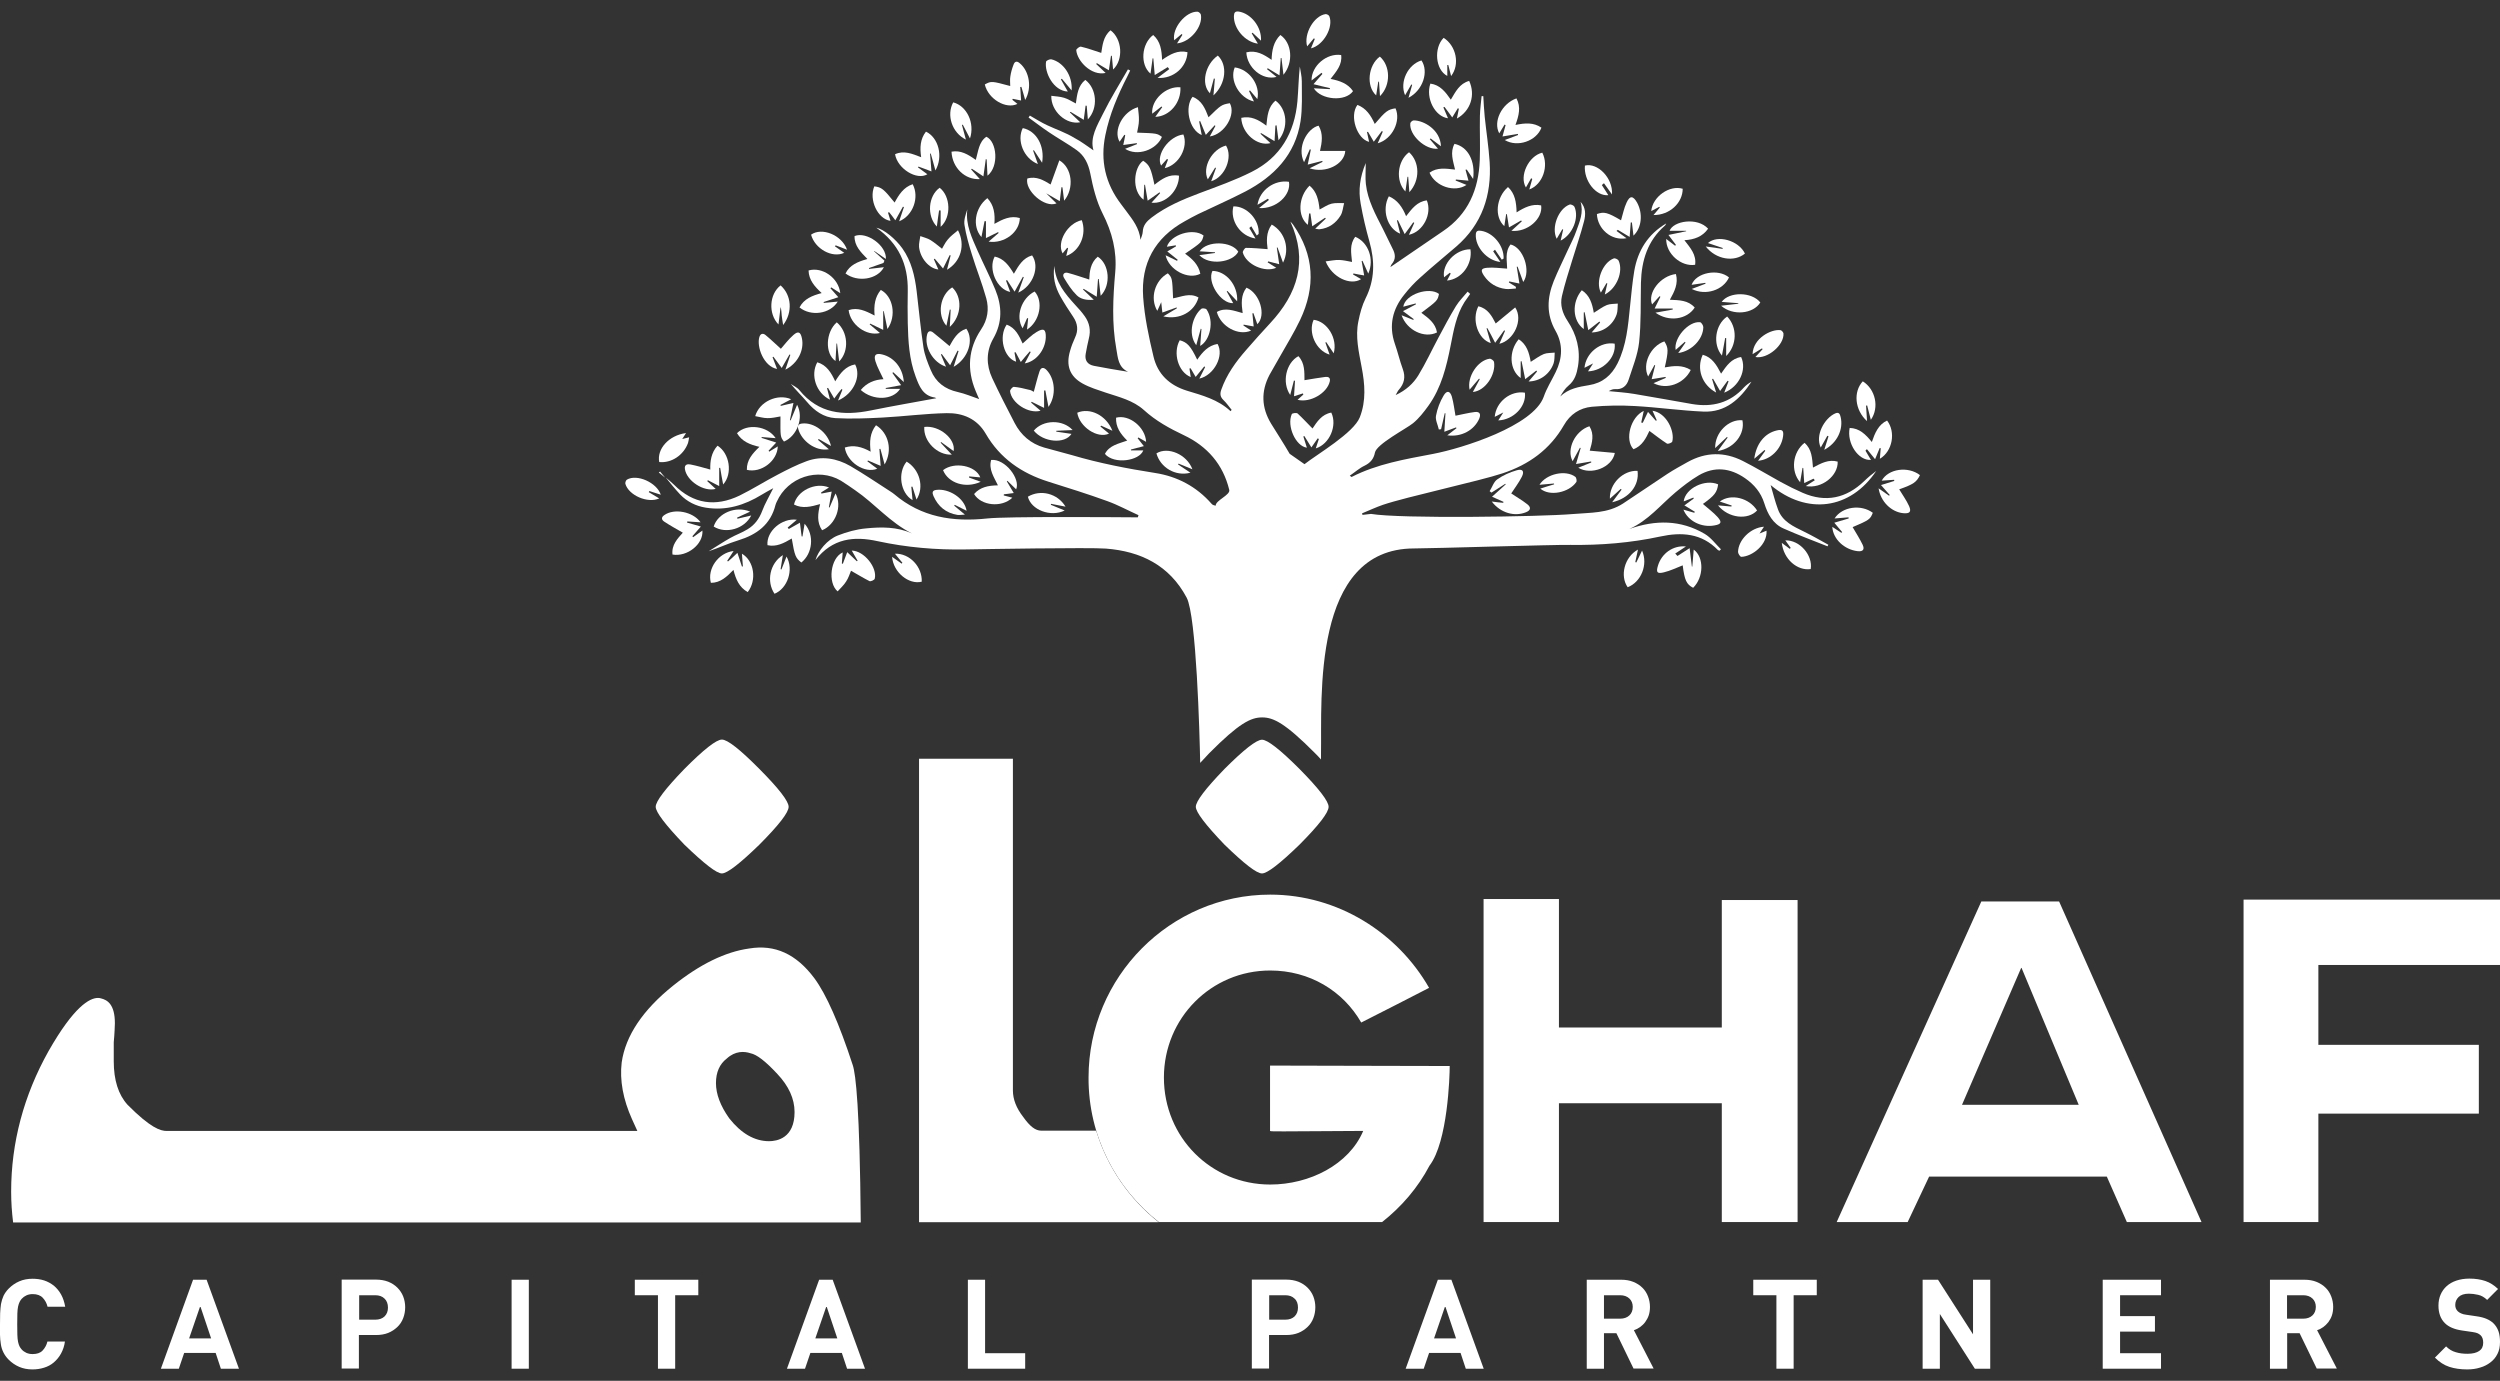 <svg width="172" height="95" viewBox="0 0 172 95" fill="none" xmlns="http://www.w3.org/2000/svg">
<rect x="0" y="0" width="172" height="95" fill="#333333" stroke="none"/>
<path d="M124.131 33.236C124.111 32.854 124.082 32.522 124.063 32.199C124.043 32.199 124.033 32.189 124.014 32.189C123.956 32.512 123.907 32.835 123.849 33.177C123.179 32.414 123.325 31.114 124.15 30.468C124.665 30.909 124.674 31.534 124.733 32.17C125.286 31.876 125.81 31.583 126.432 31.759C126.471 32.727 125.344 33.646 124.237 33.441C124.49 33.275 124.674 33.157 124.859 33.04C124.83 33.001 124.801 32.971 124.771 32.932C124.587 33.02 124.383 33.118 124.131 33.236Z" fill="white"/>
<path d="M86.505 22.305C86.408 22.041 86.32 21.796 86.233 21.542C86.214 21.552 86.194 21.552 86.165 21.561C86.194 21.845 86.214 22.128 86.252 22.461C85.99 22.412 85.777 22.373 85.563 22.334C85.553 22.353 85.544 22.373 85.544 22.392C85.719 22.51 85.893 22.617 86.078 22.744C85.204 23.136 83.99 22.471 83.718 21.464C84.301 21.131 84.883 21.376 85.495 21.542C85.408 20.897 85.359 20.31 85.757 19.792C86.68 20.173 87.136 21.698 86.505 22.305Z" fill="white"/>
<path d="M116.508 34.233C116.285 34.321 116.062 34.408 115.838 34.496C115.945 33.597 117.304 32.932 118.207 33.323C118.139 33.871 117.955 34.105 117.159 34.672C117.499 34.976 117.887 35.249 118.188 35.592C118.489 35.934 118.411 36.071 117.955 36.149C117.071 36.315 116.139 35.856 115.819 35.064C116.091 35.142 116.324 35.21 116.567 35.279C116.576 35.259 116.596 35.23 116.605 35.21C116.392 35.073 116.168 34.946 115.887 34.77C116.13 34.594 116.333 34.448 116.528 34.301C116.528 34.281 116.518 34.262 116.508 34.233Z" fill="white"/>
<path d="M70.251 6.915C70.018 6.866 69.843 6.827 69.678 6.798C69.668 6.817 69.659 6.847 69.649 6.866C69.765 6.954 69.882 7.052 69.998 7.15C69.202 7.541 67.979 6.798 67.755 5.81C68.202 5.566 68.231 5.576 69.503 5.918C69.503 5.683 69.474 5.468 69.513 5.253C69.552 4.979 69.629 4.715 69.727 4.461C69.814 4.207 69.969 4.177 70.173 4.363C70.814 4.901 71.018 6.045 70.532 6.876C70.435 6.534 70.358 6.25 70.27 5.976C70.241 5.976 70.222 5.976 70.192 5.986C70.212 6.26 70.231 6.563 70.251 6.915Z" fill="white"/>
<path d="M57.657 27.555C57.774 27.252 57.871 27.027 57.958 26.812C57.939 26.792 57.919 26.773 57.9 26.763C57.822 26.851 57.754 26.949 57.677 27.037C57.599 27.144 57.511 27.252 57.395 27.418C57.23 27.134 57.104 26.91 56.968 26.685C56.948 26.695 56.929 26.704 56.9 26.704C56.968 26.959 57.026 27.213 57.104 27.496C56.152 27.047 55.735 25.805 56.23 24.925C56.871 25.111 57.181 25.629 57.463 26.235C57.812 25.668 58.181 25.189 58.832 25.072C59.269 25.883 58.735 27.095 57.657 27.555Z" fill="white"/>
<path d="M101.079 5.566C101.526 6.534 101.186 7.619 100.234 8.157C100.283 7.893 100.332 7.688 100.37 7.482C100.351 7.472 100.322 7.463 100.302 7.443C100.186 7.639 100.069 7.824 99.914 8.079C99.72 7.815 99.555 7.58 99.38 7.355C99.351 7.365 99.331 7.375 99.302 7.384C99.409 7.629 99.516 7.883 99.623 8.137C98.72 8.02 98.069 6.749 98.409 5.752C99.069 5.84 99.438 6.309 99.817 6.857C100.147 6.309 100.409 5.752 101.079 5.566Z" fill="white"/>
<path d="M81.835 25.355C81.864 25.541 81.893 25.736 81.922 25.942C81.058 25.599 80.679 24.279 81.165 23.409C81.679 23.546 81.922 23.81 82.368 24.749C82.728 24.221 83.126 23.771 83.767 23.663C84.233 24.455 83.543 25.814 82.514 26.049C82.66 25.756 82.786 25.502 82.912 25.257C82.893 25.238 82.874 25.228 82.854 25.208C82.67 25.433 82.485 25.658 82.262 25.932C82.135 25.707 82.029 25.521 81.912 25.335C81.893 25.335 81.864 25.345 81.835 25.355Z" fill="white"/>
<path d="M113.022 29.09C113.129 28.855 113.246 28.63 113.382 28.337C113.586 28.562 113.751 28.757 113.926 28.953C113.945 28.943 113.964 28.924 113.984 28.914C113.887 28.699 113.799 28.493 113.692 28.259C114.673 28.405 115.236 29.696 115.052 30.38C115.032 30.459 114.761 30.566 114.683 30.517C114.275 30.253 113.906 29.96 113.479 29.647C113.256 30.126 112.993 30.674 112.382 30.908C111.76 30.244 112.187 28.689 113.09 28.269C113.022 28.572 112.974 28.816 112.916 29.07C112.955 29.08 112.984 29.08 113.022 29.09Z" fill="white"/>
<path d="M94.584 8.528C95.331 7.648 95.487 7.531 96.011 7.453C96.399 8.313 95.797 9.575 94.787 9.858C94.914 9.565 95.03 9.311 95.137 9.056C95.118 9.047 95.088 9.027 95.069 9.017C94.904 9.242 94.729 9.467 94.516 9.751C94.37 9.496 94.244 9.281 94.117 9.066C94.098 9.076 94.069 9.086 94.049 9.086C94.098 9.311 94.147 9.526 94.195 9.76C93.379 9.575 92.816 8 93.389 7.218C93.991 7.443 94.312 7.932 94.584 8.528Z" fill="white"/>
<path d="M89.33 24.504C89.787 24.993 89.738 25.619 89.748 26.157C90.243 26.078 90.709 25.991 91.185 25.932C91.379 25.912 91.554 25.971 91.486 26.255C91.292 27.056 90.136 27.731 89.272 27.506C89.418 27.369 89.544 27.252 89.67 27.144C89.661 27.115 89.651 27.095 89.641 27.066C89.457 27.125 89.272 27.183 89.029 27.262C89.059 26.87 89.078 26.538 89.097 26.196C89.068 26.196 89.049 26.186 89.02 26.186C88.942 26.499 88.864 26.822 88.767 27.174C88.175 26.313 88.476 24.964 89.33 24.504Z" fill="white"/>
<path d="M129.248 33.597C129.529 33.793 129.743 33.949 129.966 34.105C129.986 34.086 129.995 34.066 130.015 34.057C129.83 33.851 129.646 33.636 129.413 33.372C129.762 33.265 130.044 33.177 130.325 33.089C130.325 33.059 130.325 33.04 130.316 33.01C130.034 33.03 129.762 33.05 129.461 33.069C129.918 32.238 131.287 32.062 132.093 32.688C131.859 33.177 131.636 33.323 130.665 33.666C130.889 34.047 131.16 34.409 131.345 34.819C131.52 35.22 131.384 35.347 130.947 35.308C130.121 35.23 129.383 34.506 129.248 33.597Z" fill="white"/>
<path d="M90.301 29.481C90.602 29.031 90.933 28.503 91.593 28.386C92.02 29.285 91.476 30.556 90.525 30.85C90.602 30.615 90.67 30.41 90.738 30.204C90.709 30.185 90.69 30.175 90.661 30.156C90.534 30.341 90.398 30.537 90.224 30.781C90.049 30.498 89.894 30.244 89.738 29.999C89.719 30.009 89.699 30.019 89.67 30.029C89.748 30.283 89.826 30.537 89.913 30.801C89.146 30.703 88.515 29.305 88.874 28.494C88.903 28.425 89.195 28.386 89.272 28.445C89.631 28.777 89.952 29.129 90.301 29.481Z" fill="white"/>
<path d="M80.193 17.563C80.475 17.7 80.727 17.827 80.98 17.944C80.999 17.924 81.009 17.905 81.028 17.875C80.805 17.69 80.582 17.514 80.31 17.299C80.543 17.162 80.727 17.054 80.912 16.947C80.902 16.927 80.892 16.898 80.892 16.878C80.689 16.907 80.485 16.937 80.281 16.976C80.543 16.135 82.087 15.656 82.805 16.204C82.689 16.663 82.689 16.663 81.533 17.455C82.028 17.807 82.456 18.208 82.582 18.834C81.757 19.274 80.417 18.579 80.193 17.563Z" fill="white"/>
<path d="M128.345 31.006C128.471 31.211 128.587 31.427 128.723 31.642C127.859 31.71 127.043 30.498 127.257 29.442C127.927 29.461 128.354 29.882 128.782 30.41C128.995 29.794 129.228 29.217 129.83 28.933C130.442 29.725 130.209 31.045 129.335 31.563C129.354 31.299 129.374 31.065 129.393 30.84C129.374 30.83 129.354 30.83 129.325 30.82C129.228 31.045 129.131 31.28 129.005 31.593C128.791 31.338 128.616 31.114 128.442 30.899C128.403 30.938 128.374 30.977 128.345 31.006Z" fill="white"/>
<path d="M51.384 32.326C51.365 31.652 51.773 31.202 52.248 30.742C51.598 30.596 51.044 30.371 50.705 29.804C51.375 29.119 52.802 29.285 53.365 30.146C53.016 30.117 52.715 30.087 52.404 30.068C52.404 30.087 52.394 30.107 52.394 30.126C52.705 30.224 53.016 30.322 53.404 30.449C53.2 30.664 53.045 30.83 52.88 31.006C52.889 31.026 52.909 31.055 52.918 31.075C53.113 30.957 53.307 30.84 53.511 30.713C53.482 31.72 52.365 32.561 51.384 32.326Z" fill="white"/>
<path d="M78.232 9.125C79.601 9.174 79.601 9.174 79.941 9.418C79.552 10.328 78.242 10.777 77.407 10.239C77.698 10.122 77.96 10.024 78.222 9.917C78.222 9.897 78.213 9.868 78.213 9.848C77.921 9.887 77.64 9.927 77.28 9.976C77.339 9.721 77.377 9.506 77.416 9.301C77.397 9.291 77.377 9.281 77.358 9.272C77.251 9.428 77.144 9.584 77.028 9.751C76.572 8.978 77.242 7.668 78.29 7.375C78.319 7.688 78.368 7.981 78.358 8.274C78.358 8.558 78.281 8.841 78.232 9.125Z" fill="white"/>
<path d="M77.552 30.312C77.076 29.843 76.756 29.373 76.785 28.738C77.688 28.493 78.805 29.393 78.853 30.4C78.669 30.292 78.494 30.195 78.319 30.097C78.3 30.116 78.29 30.136 78.271 30.155C78.397 30.312 78.523 30.478 78.698 30.693C78.368 30.781 78.086 30.86 77.805 30.928C77.805 30.948 77.805 30.967 77.814 30.987C78.096 30.987 78.368 30.987 78.659 30.987C78.387 31.71 76.659 31.974 76.018 31.231C76.319 30.635 76.96 30.527 77.552 30.312Z" fill="white"/>
<path d="M57.812 20.173C57.58 20.026 57.385 19.899 57.191 19.772C57.172 19.792 57.152 19.811 57.133 19.831C57.298 20.017 57.453 20.192 57.677 20.447C57.308 20.564 56.987 20.672 56.667 20.779C56.667 20.799 56.676 20.818 56.676 20.838C56.977 20.808 57.288 20.789 57.638 20.75C57.104 21.61 55.793 21.786 55.006 21.151C55.317 20.554 55.88 20.339 56.531 20.163C56.055 19.723 55.647 19.273 55.628 18.608C56.579 18.335 57.696 19.117 57.812 20.173Z" fill="white"/>
<path d="M82.456 20.466C82.184 21.444 81.164 22.031 80.038 21.767C80.397 21.552 80.679 21.376 80.97 21.209C80.96 21.19 80.96 21.17 80.951 21.151C80.64 21.258 80.329 21.376 79.97 21.503C79.941 21.268 79.921 21.092 79.892 20.789C79.776 21.043 79.708 21.209 79.62 21.385C79.096 20.505 79.455 19.293 80.349 18.804C80.65 19.127 80.65 19.127 80.708 20.525C81.281 20.427 81.854 20.124 82.456 20.466Z" fill="white"/>
<path d="M100.137 28.601C100.555 28.523 101.001 28.405 101.468 28.347C101.778 28.308 101.914 28.464 101.769 28.806C101.429 29.588 100.555 30.087 99.574 29.95C99.817 29.755 100.011 29.608 100.205 29.461C100.196 29.442 100.186 29.422 100.176 29.403C99.933 29.491 99.691 29.588 99.37 29.706C99.399 29.236 99.419 28.836 99.448 28.435C99.428 28.435 99.409 28.435 99.399 28.425C99.312 28.797 99.234 29.158 99.147 29.53C99.098 29.54 99.04 29.54 98.992 29.549C98.924 29.227 98.739 28.894 98.797 28.601C98.885 28.122 99.069 27.633 99.322 27.213C99.535 26.851 99.759 26.88 99.885 27.281C100.011 27.721 100.06 28.19 100.137 28.601Z" fill="white"/>
<path d="M104.332 6.769C104.653 7.375 104.497 7.952 104.264 8.597C104.915 8.46 105.507 8.411 106.051 8.783C105.711 9.702 104.4 10.161 103.526 9.633C103.866 9.506 104.157 9.399 104.439 9.291C104.439 9.262 104.429 9.242 104.429 9.213C104.099 9.272 103.779 9.32 103.371 9.389C103.458 9.086 103.517 8.841 103.585 8.607C103.565 8.597 103.536 8.587 103.517 8.568C103.4 8.763 103.274 8.968 103.148 9.174C102.711 8.372 103.313 7.13 104.332 6.769Z" fill="white"/>
<path d="M61.861 15.226C61.978 14.874 62.084 14.561 62.191 14.248C62.172 14.238 62.153 14.228 62.123 14.219C61.958 14.512 61.793 14.805 61.599 15.157C61.444 14.942 61.308 14.766 61.172 14.6C61.143 14.61 61.114 14.62 61.094 14.629C61.152 14.815 61.211 15.001 61.269 15.196C60.376 15.069 59.764 13.73 60.152 12.82C60.657 12.889 60.783 12.987 61.55 13.935C61.842 13.388 62.172 12.879 62.793 12.674C63.269 13.573 62.822 14.835 61.861 15.226Z" fill="white"/>
<path d="M91.205 17.983C91.554 17.944 91.845 17.875 92.137 17.885C92.418 17.895 92.7 17.963 93.02 18.022C92.962 17.406 92.836 16.81 93.244 16.291C94.137 16.663 94.574 17.836 94.137 18.824C93.991 18.491 93.865 18.218 93.739 17.944C93.719 17.954 93.7 17.954 93.681 17.963C93.739 18.276 93.787 18.579 93.855 18.951C93.574 18.902 93.341 18.863 93.117 18.814C93.108 18.834 93.098 18.853 93.088 18.883C93.273 18.99 93.457 19.098 93.642 19.205C92.913 19.674 91.641 19.088 91.205 17.983Z" fill="white"/>
<path d="M82.505 8.372C82.563 8.665 82.621 8.959 82.679 9.291C81.786 8.929 81.495 7.345 82.048 6.661C82.689 6.905 82.922 7.482 83.145 8.069C84 7.228 84.039 7.199 84.612 7.101C85.049 7.873 84.262 9.232 83.233 9.389C83.369 9.125 83.495 8.9 83.621 8.665C83.612 8.655 83.592 8.636 83.573 8.616C83.388 8.822 83.204 9.027 82.961 9.281C82.815 8.919 82.689 8.616 82.563 8.313C82.543 8.333 82.524 8.352 82.505 8.372Z" fill="white"/>
<path d="M96.428 21.688C96.739 21.816 96.991 21.913 97.234 22.011C97.244 21.991 97.254 21.972 97.263 21.952C97.04 21.786 96.817 21.62 96.525 21.405C96.865 21.229 97.137 21.082 97.419 20.936C97.409 20.916 97.409 20.896 97.399 20.877C97.118 20.945 96.836 21.024 96.545 21.102C96.681 20.232 98.341 19.713 99.001 20.222C98.904 20.681 98.904 20.681 97.788 21.522C98.263 21.874 98.759 22.226 98.865 22.872C98.011 23.302 96.797 22.735 96.428 21.688Z" fill="white"/>
<path d="M50.734 38.036C50.85 38.398 50.947 38.681 51.044 38.975C51.064 38.975 51.093 38.975 51.112 38.975C51.093 38.691 51.064 38.417 51.044 38.095C51.889 38.584 52.083 39.923 51.443 40.735C50.86 40.412 50.627 39.864 50.462 39.209C50.005 39.679 49.569 40.099 48.908 40.099C48.646 39.131 49.423 38.026 50.471 37.909C50.316 38.153 50.18 38.368 50.035 38.574C50.054 38.593 50.064 38.613 50.083 38.633C50.18 38.544 50.277 38.466 50.374 38.378C50.471 38.281 50.569 38.193 50.734 38.036Z" fill="white"/>
<path d="M104.798 19.401C104.662 19.029 104.536 18.687 104.41 18.345C104.391 18.345 104.371 18.354 104.352 18.354C104.41 18.726 104.468 19.097 104.536 19.508C104.264 19.449 104.051 19.41 103.837 19.361C103.827 19.381 103.818 19.41 103.808 19.43C103.973 19.528 104.138 19.635 104.293 19.733C104.293 19.772 104.293 19.811 104.293 19.85C104.06 19.86 103.818 19.909 103.585 19.88C102.963 19.801 102.458 19.498 102.099 18.97C101.856 18.599 101.885 18.462 102.313 18.423C102.759 18.384 103.206 18.452 103.691 18.482C103.691 17.963 103.517 17.347 103.925 16.819C104.808 17.025 105.352 18.648 104.798 19.401Z" fill="white"/>
<path d="M49.753 33.333C49.675 32.932 49.607 32.561 49.549 32.189C49.53 32.189 49.5 32.189 49.481 32.189C49.481 32.58 49.481 32.962 49.481 33.441C49.17 33.284 48.937 33.167 48.704 33.04C48.685 33.059 48.675 33.079 48.656 33.099C48.84 33.275 49.034 33.441 49.238 33.636C48.413 33.861 47.238 33.079 47.121 32.267C47.073 31.945 47.316 31.916 47.5 31.955C47.957 32.043 48.403 32.179 48.869 32.307C48.85 31.74 48.928 31.143 49.364 30.664C50.2 31.182 50.423 32.59 49.753 33.333Z" fill="white"/>
<path d="M60.269 29.256C61.143 29.794 61.424 30.987 60.861 31.955C60.754 31.554 60.657 31.212 60.57 30.879C60.55 30.879 60.531 30.889 60.502 30.889C60.531 31.241 60.55 31.603 60.589 32.052C60.249 31.906 59.987 31.798 59.715 31.681C59.706 31.7 59.686 31.72 59.677 31.739C59.9 31.906 60.114 32.072 60.356 32.248C59.492 32.6 58.269 31.798 58.123 30.791C58.725 30.596 59.288 30.733 59.9 31.075C59.822 30.39 59.842 29.794 60.269 29.256Z" fill="white"/>
<path d="M90.369 5.791C90.612 5.507 90.797 5.302 90.981 5.087C90.962 5.057 90.942 5.038 90.923 5.009C90.7 5.175 90.476 5.351 90.234 5.537C90.224 4.529 91.272 3.64 92.272 3.786C92.36 4.451 91.942 4.911 91.544 5.429C92.175 5.556 92.729 5.742 93.088 6.27C92.564 7.023 90.884 6.876 90.389 6.074C90.787 6.094 91.136 6.113 91.486 6.133C91.496 6.113 91.496 6.084 91.505 6.065C91.146 5.986 90.797 5.898 90.369 5.791Z" fill="white"/>
<path d="M103.983 15.881C104.264 15.627 104.478 15.431 104.701 15.226C104.682 15.206 104.672 15.187 104.653 15.167C104.391 15.314 104.138 15.46 103.818 15.646C103.769 15.304 103.721 15.011 103.672 14.727C103.653 14.727 103.633 14.727 103.623 14.737C103.585 15.001 103.546 15.275 103.497 15.558C102.798 14.932 102.924 13.583 103.75 12.869C104.235 13.319 104.323 13.915 104.342 14.61C104.886 14.268 105.42 14.004 106.031 14.131C106.167 15.04 105.09 15.998 103.983 15.881Z" fill="white"/>
<path d="M112.382 16.213C112.343 15.891 112.304 15.597 112.275 15.304C112.246 15.304 112.216 15.304 112.197 15.304C112.168 15.607 112.149 15.91 112.119 16.301C111.809 16.116 111.556 15.969 111.304 15.812C111.275 15.842 111.245 15.871 111.216 15.891C111.449 16.057 111.673 16.223 111.906 16.389C110.847 16.595 109.906 15.734 109.867 14.727C110.362 14.551 110.595 14.61 111.527 15.157C111.653 14.747 111.731 14.307 111.915 13.925C112.139 13.437 112.362 13.466 112.634 13.945C113.042 14.698 112.954 15.676 112.382 16.213Z" fill="white"/>
<path d="M73.61 7.736C73.834 7.951 74.067 8.166 74.319 8.411C73.358 8.606 72.3 7.658 72.329 6.592C72.63 6.631 72.931 6.641 73.212 6.729C73.484 6.807 73.727 6.974 74.018 7.12C74.106 6.504 74.164 5.898 74.669 5.497C75.465 6.094 75.572 7.443 74.844 8.215C74.814 7.863 74.785 7.57 74.766 7.277C74.737 7.277 74.717 7.267 74.688 7.267C74.649 7.57 74.611 7.873 74.562 8.245C74.242 8.049 73.95 7.873 73.659 7.697C73.63 7.697 73.62 7.717 73.61 7.736Z" fill="white"/>
<path d="M56.56 36.481C56.181 35.934 56.268 35.328 56.424 34.682C55.802 34.858 55.21 35.015 54.627 34.712C54.831 33.773 56.094 33.148 57.035 33.539C56.841 33.666 56.666 33.773 56.492 33.881C56.501 33.91 56.501 33.93 56.511 33.959C56.725 33.92 56.929 33.871 57.22 33.822C57.152 34.203 57.084 34.555 57.026 34.898C57.045 34.907 57.065 34.907 57.074 34.917C57.21 34.604 57.337 34.291 57.482 33.949C57.968 34.829 57.492 36.1 56.56 36.481Z" fill="white"/>
<path d="M57.628 40.686C56.938 40.109 57.123 38.398 57.977 38.007C57.958 38.271 57.939 38.525 57.919 38.769C57.939 38.779 57.968 38.779 57.987 38.789C58.075 38.544 58.172 38.3 58.288 37.987C58.541 38.222 58.745 38.417 58.948 38.613C58.968 38.603 58.987 38.593 59.007 38.584C58.871 38.359 58.745 38.124 58.599 37.88C59.444 37.889 60.376 39.053 60.182 39.816C60.162 39.904 59.9 40.021 59.822 39.982C59.395 39.767 58.987 39.512 58.55 39.268C58.463 39.473 58.376 39.767 58.211 40.011C58.045 40.275 57.822 40.471 57.628 40.686Z" fill="white"/>
<path d="M70.377 19.039C70.202 19.352 70.027 19.674 69.804 20.066C69.61 19.762 69.445 19.518 69.289 19.273C69.26 19.283 69.241 19.293 69.212 19.303C69.309 19.557 69.406 19.821 69.503 20.085C68.581 19.909 67.969 18.501 68.435 17.651C69.066 17.787 69.416 18.266 69.755 18.834C70.076 18.276 70.377 17.748 71.008 17.572C71.552 18.345 71.086 19.665 70.056 20.134C70.192 19.743 70.319 19.401 70.435 19.068C70.416 19.068 70.396 19.049 70.377 19.039Z" fill="white"/>
<path d="M118.072 27.007C117.081 26.47 116.702 25.365 117.149 24.407C117.79 24.582 118.101 25.11 118.411 25.707C118.78 25.169 119.12 24.661 119.79 24.563C120.198 25.433 119.664 26.606 118.625 27.017C118.742 26.714 118.839 26.479 118.926 26.235C118.907 26.225 118.877 26.206 118.858 26.196C118.703 26.411 118.547 26.626 118.343 26.9C118.169 26.587 118.013 26.323 117.858 26.059C117.839 26.069 117.809 26.069 117.79 26.078C117.877 26.362 117.965 26.645 118.072 27.007Z" fill="white"/>
<path d="M46.977 36.648C46.52 36.384 46.093 36.149 45.695 35.885C45.52 35.768 45.471 35.601 45.695 35.445C46.374 34.956 47.666 35.191 48.2 35.934C47.87 35.914 47.578 35.895 47.287 35.875C47.278 35.904 47.278 35.924 47.268 35.953C47.559 36.041 47.841 36.12 48.219 36.227C47.986 36.491 47.812 36.687 47.637 36.892C47.656 36.911 47.666 36.941 47.685 36.96C47.899 36.804 48.103 36.657 48.326 36.501C48.404 37.43 47.287 38.329 46.268 38.153C46.19 37.488 46.617 37.058 46.977 36.648Z" fill="white"/>
<path d="M54.472 37.049C53.928 37.371 53.414 37.645 52.802 37.508C52.715 36.56 53.783 35.621 54.822 35.758C54.598 35.953 54.394 36.12 54.19 36.296C54.219 36.325 54.249 36.364 54.268 36.394C54.511 36.257 54.754 36.12 55.035 35.963C55.074 36.306 55.113 36.609 55.152 36.902C55.171 36.902 55.191 36.902 55.21 36.912C55.258 36.638 55.297 36.354 55.356 36.032C56.045 36.804 55.909 38.085 55.132 38.701C54.734 38.388 54.676 38.251 54.472 37.049Z" fill="white"/>
<path d="M73.028 12.879C72.989 13.172 72.95 13.466 72.911 13.837C72.62 13.671 72.358 13.515 71.979 13.3C72.28 13.593 72.474 13.788 72.688 13.994C71.872 14.336 70.493 13.104 70.678 12.283C71.299 12.097 71.814 12.41 72.28 12.693C72.484 12.136 72.678 11.589 72.882 11.031C73.775 11.549 73.921 12.957 73.212 13.808C73.164 13.456 73.135 13.172 73.096 12.889C73.067 12.879 73.047 12.879 73.028 12.879Z" fill="white"/>
<path d="M87.495 15.451C88.408 15.959 88.757 17.123 88.272 18.071C88.126 17.68 88.01 17.348 87.893 17.025C87.874 17.025 87.854 17.035 87.845 17.035C87.893 17.396 87.951 17.748 88.01 18.178C87.728 18.1 87.485 18.042 87.252 17.983C87.243 18.003 87.233 18.032 87.213 18.051C87.408 18.169 87.602 18.296 87.806 18.423C87.01 18.775 85.738 18.198 85.505 17.377C85.485 17.289 85.641 17.054 85.718 17.054C86.213 17.054 86.699 17.103 87.213 17.142C87.146 16.614 87.087 15.998 87.495 15.451Z" fill="white"/>
<path d="M67.823 10.943C67.775 11.315 67.717 11.686 67.658 12.136C67.357 11.931 67.115 11.774 66.862 11.608C66.843 11.628 66.833 11.637 66.814 11.657C67.008 11.872 67.202 12.077 67.415 12.322C66.396 12.39 65.512 11.54 65.464 10.435C66.095 10.318 66.6 10.621 67.134 11.002C67.309 10.405 67.338 9.77 67.862 9.408C68.59 9.741 68.746 11.452 67.94 12.087C67.921 11.686 67.901 11.334 67.882 10.973C67.862 10.963 67.843 10.953 67.823 10.943Z" fill="white"/>
<path d="M76.407 2.085C77.203 2.682 77.31 4.099 76.582 4.784C76.552 4.442 76.523 4.148 76.494 3.845C76.475 3.845 76.455 3.835 76.436 3.835C76.387 4.148 76.349 4.451 76.29 4.833C75.989 4.657 75.727 4.5 75.465 4.344C75.446 4.363 75.436 4.383 75.416 4.402C75.63 4.608 75.844 4.803 76.067 5.018C75.086 5.243 74.096 4.187 74.047 3.444C74.047 3.366 74.28 3.19 74.368 3.21C74.814 3.317 75.261 3.474 75.766 3.64C75.853 3.141 75.892 2.506 76.407 2.085Z" fill="white"/>
<path d="M54.035 25.433C54.171 25.032 54.278 24.719 54.375 24.416C54.355 24.407 54.336 24.397 54.317 24.387C54.151 24.671 53.986 24.964 53.782 25.316C53.569 25.023 53.394 24.788 53.21 24.543C53.19 24.553 53.171 24.563 53.151 24.573C53.248 24.837 53.355 25.091 53.462 25.384C52.54 25.218 52.035 23.839 52.248 23.175C52.336 22.911 52.53 22.93 52.676 23.057C53.045 23.36 53.394 23.703 53.724 23.996C53.977 23.712 54.249 23.341 54.588 23.047C54.919 22.754 55.084 22.842 55.171 23.272C55.346 24.084 54.889 25.003 54.035 25.433Z" fill="white"/>
<path d="M60.783 26.088C60.58 25.648 60.356 25.267 60.23 24.856C60.094 24.416 60.259 24.279 60.696 24.387C61.512 24.582 62.123 25.326 62.182 26.284C61.9 26.029 61.677 25.814 61.453 25.609C61.434 25.629 61.415 25.638 61.395 25.658C61.58 25.912 61.764 26.176 61.997 26.499C61.609 26.567 61.279 26.636 60.939 26.694C60.939 26.714 60.939 26.733 60.939 26.753C61.259 26.753 61.57 26.753 61.929 26.753C61.434 27.545 60.065 27.584 59.22 26.831C59.628 26.342 60.162 26.117 60.783 26.088Z" fill="white"/>
<path d="M108.964 21.493C108.964 21.865 108.964 22.236 108.964 22.637C108.187 22.089 108.119 20.799 108.828 19.968C109.371 20.32 109.546 20.877 109.653 21.522C109.973 21.327 110.245 21.112 110.556 20.985C110.779 20.897 111.051 20.916 111.304 20.887C111.284 21.141 111.304 21.405 111.226 21.63C110.964 22.373 110.284 22.862 109.507 22.872C109.721 22.617 109.905 22.402 110.09 22.187C110.071 22.168 110.051 22.148 110.041 22.119C109.808 22.305 109.566 22.49 109.274 22.715C109.187 22.265 109.1 21.874 109.022 21.474C108.993 21.493 108.983 21.493 108.964 21.493Z" fill="white"/>
<path d="M102.905 22.256C103.371 21.874 103.798 21.512 104.245 21.151C104.818 22.001 104.157 23.419 103.157 23.654C103.293 23.341 103.419 23.047 103.546 22.764C103.526 22.754 103.507 22.735 103.487 22.725C103.303 22.989 103.109 23.243 102.866 23.585C102.672 23.204 102.507 22.891 102.332 22.578C102.312 22.578 102.293 22.588 102.274 22.588C102.371 22.92 102.458 23.253 102.565 23.605C101.681 23.331 101.235 22.001 101.71 21.073C102.361 21.219 102.643 21.747 102.905 22.256Z" fill="white"/>
<path d="M65.609 25.238C65.745 24.817 65.842 24.485 65.949 24.152C65.93 24.142 65.901 24.133 65.881 24.123C65.726 24.436 65.561 24.749 65.367 25.13C65.143 24.837 64.969 24.592 64.794 24.358C64.774 24.367 64.755 24.377 64.736 24.387C64.842 24.661 64.959 24.925 65.085 25.228C64.182 24.944 63.57 23.859 63.784 23.018C63.852 22.735 64.036 22.754 64.192 22.871C64.57 23.165 64.93 23.487 65.328 23.81C65.58 23.36 65.862 22.813 66.483 22.617C67.017 23.36 66.639 24.651 65.609 25.238Z" fill="white"/>
<path d="M61.58 10.611C62.191 10.327 62.755 10.582 63.376 10.816C63.279 10.151 63.308 9.565 63.706 9.056C64.57 9.467 64.91 10.767 64.357 11.726C64.24 11.295 64.133 10.924 64.036 10.562C64.017 10.562 64.007 10.572 63.988 10.572C64.017 10.953 64.046 11.325 64.085 11.794C63.745 11.667 63.473 11.559 63.191 11.462C63.182 11.481 63.162 11.491 63.153 11.511C63.366 11.667 63.58 11.823 63.803 11.99C63.075 12.43 61.745 11.608 61.58 10.611Z" fill="white"/>
<path d="M90.486 15.734C90.767 15.47 90.991 15.255 91.214 15.04C91.195 15.021 91.185 15.001 91.165 14.981C90.894 15.157 90.622 15.343 90.282 15.568C90.233 15.236 90.195 14.962 90.156 14.688C90.126 14.688 90.097 14.688 90.068 14.688C90.039 14.942 90.01 15.206 89.981 15.47C89.253 14.893 89.311 13.544 90.097 12.772C90.593 13.182 90.719 13.759 90.787 14.414C91.078 14.268 91.331 14.082 91.612 14.013C91.884 13.945 92.185 13.984 92.476 13.974C92.399 14.258 92.379 14.59 92.234 14.825C91.913 15.353 91.428 15.705 90.787 15.773C90.709 15.783 90.632 15.754 90.486 15.734Z" fill="white"/>
<path d="M70.231 24.905C70.095 24.641 69.979 24.436 69.872 24.23C69.843 24.24 69.823 24.25 69.794 24.25C69.833 24.455 69.872 24.661 69.911 24.886C69.056 24.622 68.687 23.165 69.26 22.334C69.872 22.559 70.115 23.106 70.357 23.634C70.688 23.351 70.969 23.047 71.319 22.842C71.814 22.539 71.969 22.666 71.95 23.233C71.911 24.074 71.29 24.866 70.503 25.003C70.649 24.719 70.775 24.475 70.911 24.221C70.891 24.201 70.872 24.182 70.853 24.172C70.649 24.407 70.454 24.631 70.231 24.905Z" fill="white"/>
<path d="M127.461 36.266C127.694 36.667 127.946 37.058 128.15 37.479C128.296 37.792 128.189 37.968 127.791 37.919C126.898 37.811 126.111 37.097 126.062 36.247C126.286 36.394 126.49 36.53 126.684 36.657C126.703 36.638 126.723 36.628 126.742 36.609C126.577 36.413 126.412 36.218 126.198 35.963C126.558 35.856 126.878 35.758 127.189 35.67C127.189 35.641 127.189 35.621 127.179 35.592C126.868 35.621 126.567 35.641 126.218 35.67C126.742 34.849 128.043 34.682 128.849 35.279C128.674 35.729 128.606 35.778 127.461 36.266Z" fill="white"/>
<path d="M116.324 25.453C115.858 26.411 114.664 26.841 113.761 26.362C114.062 26.235 114.333 26.118 114.605 26C114.596 25.981 114.596 25.951 114.586 25.932C114.295 25.981 114.003 26.03 113.634 26.088C113.722 25.727 113.799 25.433 113.877 25.13C113.858 25.12 113.838 25.111 113.828 25.111C113.683 25.365 113.547 25.629 113.392 25.902C112.964 25.052 113.557 23.81 114.508 23.488C114.79 23.937 114.799 24.123 114.537 25.277C115.139 25.169 115.741 25.091 116.324 25.453Z" fill="white"/>
<path d="M54.434 27.467C54.142 27.623 53.919 27.741 53.696 27.858C53.705 27.877 53.705 27.907 53.715 27.926C53.977 27.868 54.239 27.799 54.589 27.721C54.502 28.161 54.424 28.532 54.346 28.904C54.366 28.914 54.375 28.914 54.395 28.924C54.54 28.581 54.686 28.229 54.841 27.848C55.317 28.738 54.841 29.999 53.938 30.38C53.686 30.058 53.686 30.058 53.696 28.65C53.395 28.699 53.103 28.777 52.802 28.767C52.521 28.767 52.249 28.679 51.958 28.63C52.239 27.643 53.482 27.056 54.434 27.467Z" fill="white"/>
<path d="M114.789 16.164C115.246 16.067 115.634 15.988 116.013 15.91C116.013 15.9 116.013 15.89 116.003 15.881C115.624 15.881 115.246 15.881 114.867 15.881C115.12 15.196 116.78 14.923 117.518 15.734C117.139 16.272 116.586 16.487 115.887 16.526C116.294 17.054 116.722 17.523 116.625 18.218C115.654 18.364 114.615 17.455 114.634 16.438C114.848 16.604 115.042 16.751 115.246 16.907C115.265 16.888 115.285 16.868 115.304 16.849C115.149 16.643 114.993 16.428 114.789 16.164Z" fill="white"/>
<path d="M58.793 16.242C59.618 15.9 61.016 16.907 60.948 17.817C60.667 17.621 60.405 17.445 60.152 17.269C60.142 17.279 60.142 17.279 60.133 17.289C60.376 17.504 60.609 17.719 60.851 17.934C60.832 17.983 60.803 18.032 60.783 18.09C60.453 18.208 60.113 18.325 59.783 18.442C59.783 18.462 59.793 18.481 59.793 18.501C60.123 18.462 60.463 18.423 60.812 18.384C60.376 19.224 59.006 19.449 58.171 18.814C58.463 18.227 59.006 18.012 59.676 17.817C59.23 17.357 58.773 16.917 58.793 16.242Z" fill="white"/>
<path d="M85.748 3.601C86.427 3.434 86.952 3.747 87.486 4.119C87.505 3.454 87.622 2.867 88.088 2.408C88.884 2.945 89.01 4.285 88.301 5.145C88.253 4.725 88.204 4.363 88.165 3.992C88.146 3.992 88.136 3.992 88.117 3.992C88.088 4.363 88.058 4.735 88.029 5.184C87.699 4.989 87.457 4.842 87.224 4.696C87.204 4.715 87.185 4.735 87.165 4.754C87.369 4.92 87.573 5.087 87.826 5.292C86.845 5.556 85.796 4.647 85.748 3.601Z" fill="white"/>
<path d="M100.827 11.677C100.885 11.902 100.953 12.126 101.031 12.43C100.691 12.4 100.428 12.371 100.166 12.351C100.157 12.371 100.157 12.39 100.147 12.42C100.39 12.518 100.642 12.615 100.895 12.723C100.079 13.27 98.749 12.83 98.351 11.882C98.875 11.501 99.467 11.598 100.108 11.667C99.972 11.07 99.749 10.484 100.069 9.897C100.982 10.093 101.516 11.051 101.351 12.312C101.176 12.048 101.04 11.853 100.914 11.667C100.885 11.667 100.856 11.667 100.827 11.677Z" fill="white"/>
<path d="M96.642 16.106C96.467 15.744 96.321 15.45 96.176 15.148C96.156 15.157 96.137 15.157 96.108 15.167C96.176 15.46 96.253 15.754 96.331 16.076C95.438 15.724 95.049 14.424 95.554 13.505C96.147 13.759 96.486 14.248 96.739 14.874C97.137 14.365 97.496 13.867 98.166 13.788C98.545 14.707 97.914 15.949 96.933 16.154C97.069 15.861 97.186 15.597 97.302 15.333C97.283 15.323 97.263 15.314 97.234 15.294C97.059 15.548 96.865 15.803 96.642 16.106Z" fill="white"/>
<path d="M115.411 38.251C115.663 38.095 115.906 37.928 116.246 37.713C116.304 38.183 116.353 38.584 116.401 38.984C116.411 38.984 116.421 38.984 116.43 38.984C116.46 38.603 116.498 38.222 116.528 37.811C117.256 38.349 117.217 39.727 116.489 40.441C116.032 40.206 115.896 39.923 115.77 38.896C115.343 39.063 114.925 39.268 114.479 39.376C114.003 39.493 113.925 39.376 114.071 38.906C114.323 38.085 115.091 37.508 115.994 37.596C115.751 37.762 115.508 37.919 115.256 38.085C115.304 38.144 115.362 38.202 115.411 38.251Z" fill="white"/>
<path d="M87.748 8.636C87.728 8.968 87.709 9.291 87.689 9.711C87.34 9.506 87.049 9.33 86.757 9.154C86.748 9.174 86.728 9.183 86.719 9.203C86.942 9.418 87.175 9.623 87.408 9.848C86.495 10.083 85.447 9.183 85.398 8.108C86.049 7.961 86.573 8.225 87.126 8.646C87.194 7.991 87.233 7.355 87.757 6.925C88.554 7.511 88.67 8.792 87.961 9.653C87.913 9.281 87.864 8.949 87.825 8.616C87.806 8.636 87.777 8.636 87.748 8.636Z" fill="white"/>
<path d="M65.91 15.842C66.434 16.849 66.114 17.993 65.153 18.56C65.25 18.188 65.328 17.875 65.405 17.572C65.386 17.563 65.357 17.563 65.337 17.553C65.201 17.836 65.056 18.12 64.881 18.472C64.667 18.218 64.492 18.003 64.308 17.797C64.288 17.807 64.269 17.817 64.25 17.836C64.347 18.071 64.454 18.296 64.56 18.54C63.929 18.482 63.308 17.768 63.23 16.986C63.211 16.741 63.288 16.487 63.318 16.243C63.55 16.331 63.813 16.389 64.017 16.516C64.298 16.692 64.56 16.917 64.823 17.123C64.793 17.162 64.764 17.211 64.735 17.25C64.891 16.995 65.007 16.712 65.201 16.487C65.395 16.243 65.648 16.067 65.91 15.842Z" fill="white"/>
<path d="M81.116 12.087C81.116 13.123 80.174 14.062 79.222 13.945C79.436 13.71 79.63 13.495 79.815 13.29C79.805 13.27 79.785 13.251 79.776 13.231C79.523 13.407 79.281 13.583 78.96 13.808C78.892 13.407 78.834 13.055 78.776 12.713C78.756 12.713 78.746 12.713 78.727 12.713C78.708 13.045 78.698 13.368 78.678 13.739C77.834 13.123 77.999 11.51 78.649 11.06C79.086 11.354 79.183 11.559 79.426 12.713C79.931 12.312 80.426 11.96 81.116 12.087Z" fill="white"/>
<path d="M115.304 18.853C115.479 19.518 115.207 20.046 114.887 20.623C115.537 20.652 116.149 20.652 116.596 21.16C116.062 21.991 114.809 22.168 113.896 21.512C114.324 21.434 114.702 21.366 115.081 21.297C115.081 21.278 115.081 21.258 115.081 21.229C114.702 21.229 114.314 21.229 113.838 21.229C113.993 20.906 114.11 20.662 114.236 20.417C114.217 20.408 114.197 20.388 114.178 20.378C114.013 20.564 113.838 20.75 113.663 20.945C113.333 20.144 114.236 18.98 115.304 18.853Z" fill="white"/>
<path d="M67.736 15.216C67.668 15.568 67.6 15.93 67.522 16.311C66.872 15.578 67.066 14.297 67.93 13.632C68.396 14.121 68.464 14.727 68.415 15.402C68.988 15.079 69.532 14.815 70.163 15.001C70.153 15.969 69.105 16.78 68.017 16.624C68.279 16.399 68.493 16.213 68.707 16.027C68.697 16.008 68.678 15.988 68.668 15.969C68.415 16.096 68.163 16.223 67.833 16.38C67.833 15.949 67.833 15.588 67.833 15.216C67.804 15.226 67.775 15.216 67.736 15.216Z" fill="white"/>
<path d="M60.172 21.708C60.114 21.014 60.191 20.437 60.599 19.948C61.444 20.388 61.696 21.728 61.056 22.637C60.958 22.187 60.881 21.796 60.803 21.405C60.793 21.405 60.774 21.405 60.764 21.405C60.764 21.806 60.764 22.207 60.764 22.696C60.424 22.539 60.152 22.402 59.871 22.265C59.861 22.285 59.842 22.295 59.832 22.314C60.065 22.51 60.288 22.696 60.541 22.911C59.599 23.145 58.502 22.334 58.385 21.337C59.016 21.122 59.56 21.395 60.172 21.708Z" fill="white"/>
<path d="M71.124 26.958C71.26 26.47 71.367 26 71.522 25.541C71.61 25.287 71.785 25.228 72.008 25.462C72.591 26.069 72.688 27.222 72.134 27.995C72.056 27.584 71.989 27.222 71.921 26.861C71.891 26.861 71.862 26.861 71.833 26.87C71.833 27.242 71.833 27.613 71.833 28.063C71.503 27.897 71.241 27.77 70.979 27.643C70.969 27.662 70.959 27.682 70.94 27.701C71.153 27.877 71.367 28.063 71.59 28.259C70.755 28.493 69.58 27.721 69.493 26.91C69.483 26.822 69.668 26.606 69.755 26.616C70.095 26.645 70.435 26.724 70.775 26.812C70.92 26.822 71.047 26.919 71.124 26.958Z" fill="white"/>
<path d="M79.339 2.408C79.844 2.848 79.922 3.444 79.951 4.119C80.504 3.737 81.038 3.425 81.699 3.591C81.66 4.608 80.747 5.439 79.64 5.36C79.96 5.126 80.203 4.94 80.446 4.754C80.407 4.705 80.378 4.666 80.339 4.617C80.067 4.784 79.805 4.95 79.446 5.165C79.407 4.725 79.378 4.373 79.349 4.021C79.329 4.021 79.32 4.011 79.3 4.011C79.252 4.363 79.203 4.715 79.155 5.067C78.426 4.461 78.523 3.014 79.339 2.408Z" fill="white"/>
<path d="M74.513 19.919C74.727 20.124 74.941 20.329 75.251 20.623C74.737 20.672 74.339 20.574 74.076 20.31C73.727 19.968 73.455 19.537 73.203 19.117C73.057 18.872 73.232 18.706 73.474 18.775C73.96 18.902 74.445 19.078 74.941 19.234C74.96 18.697 75.018 18.09 75.523 17.66C76.329 18.169 76.455 19.606 75.727 20.349C75.678 19.948 75.63 19.576 75.591 19.195C75.572 19.195 75.562 19.195 75.543 19.195C75.513 19.557 75.494 19.919 75.455 20.417C75.106 20.202 74.824 20.036 74.552 19.87C74.543 19.889 74.523 19.909 74.513 19.919Z" fill="white"/>
<path d="M90.097 11.579C90.457 11.403 90.728 11.276 90.991 11.139C90.981 11.119 90.981 11.09 90.971 11.07C90.66 11.149 90.359 11.227 89.971 11.325C90.049 10.934 90.117 10.621 90.185 10.298C90.165 10.288 90.146 10.278 90.117 10.269C89.99 10.552 89.864 10.846 89.719 11.159C89.204 10.142 89.932 8.832 90.719 8.646C91.049 9.203 90.952 9.79 90.816 10.386C91.408 10.386 91.981 10.386 92.554 10.386C92.496 11.315 91.204 11.95 90.097 11.579Z" fill="white"/>
<path d="M47.2 29.794C47.102 29.95 47.044 30.048 46.937 30.204C47.112 30.165 47.229 30.136 47.413 30.087C47.384 30.234 47.374 30.361 47.336 30.478C47.025 31.329 46.18 31.876 45.355 31.788C45.18 30.889 46.015 29.95 47.2 29.794Z" fill="white"/>
<path d="M113.76 14.796C113.935 14.59 114.061 14.434 114.197 14.277C114.188 14.258 114.168 14.248 114.158 14.229C113.984 14.326 113.809 14.414 113.605 14.522C113.702 13.525 114.867 12.713 115.77 12.987C115.77 13.955 114.877 14.805 113.76 14.796Z" fill="white"/>
<path d="M74.426 15.148C74.785 16.125 74.299 17.269 73.358 17.611C73.406 17.416 73.445 17.25 73.484 17.083C73.464 17.074 73.445 17.054 73.425 17.044C73.319 17.171 73.212 17.298 73.105 17.435C72.688 16.653 73.445 15.353 74.426 15.148Z" fill="white"/>
<path d="M121.363 36.237C121.256 36.394 121.188 36.511 121.053 36.706C121.276 36.618 121.412 36.56 121.538 36.511C121.606 37.469 120.557 38.29 119.8 38.31C119.722 38.31 119.577 38.085 119.577 37.977C119.596 37.146 120.431 36.306 121.363 36.237Z" fill="white"/>
<path d="M101.167 17.152C101.322 18.188 100.555 19.215 99.555 19.303C99.642 19.137 99.72 18.98 99.808 18.824C99.788 18.804 99.769 18.785 99.749 18.765C99.623 18.863 99.487 18.971 99.351 19.078C99.196 18.149 100.147 17.142 101.167 17.152Z" fill="white"/>
<path d="M111.09 23.644C111.197 24.583 110.313 25.511 109.255 25.55C109.362 25.384 109.449 25.247 109.605 25.003C109.342 25.14 109.187 25.218 109.012 25.306C109.109 24.27 110.119 23.478 111.09 23.644Z" fill="white"/>
<path d="M96.836 12.166C96.788 12.488 96.739 12.821 96.691 13.173C95.992 12.449 96.137 11.061 96.943 10.474C97.681 11.139 97.72 12.4 96.963 13.222C96.933 12.83 96.904 12.498 96.885 12.166C96.865 12.166 96.856 12.166 96.836 12.166Z" fill="white"/>
<path d="M84.951 4.637C85.942 4.764 86.728 5.84 86.505 6.817C86.32 6.602 86.165 6.416 86 6.221C85.981 6.231 85.961 6.24 85.932 6.26C86.039 6.495 86.155 6.729 86.272 6.983C85.252 6.749 84.573 5.507 84.951 4.637Z" fill="white"/>
<path d="M80.98 2.985C81.106 2.779 81.232 2.584 81.349 2.398C81.329 2.378 81.32 2.359 81.3 2.339C81.135 2.476 80.96 2.623 80.786 2.769C80.621 1.938 81.582 0.775 82.388 0.804C82.466 0.804 82.602 0.922 82.621 1.01C82.767 1.831 81.883 2.906 80.98 2.985Z" fill="white"/>
<path d="M81.417 9.252C81.766 10.122 81.116 11.344 80.135 11.569C80.213 11.354 80.291 11.168 80.359 10.982C80.339 10.963 80.32 10.953 80.291 10.934C80.155 11.09 80.019 11.237 79.883 11.393C79.504 10.65 80.427 9.36 81.417 9.252Z" fill="white"/>
<path d="M90.194 3.327C90.301 3.063 90.379 2.877 90.457 2.682C90.437 2.662 90.418 2.652 90.398 2.633C90.243 2.818 90.097 2.994 89.932 3.19C89.68 2.339 90.398 1.088 91.195 0.971C91.282 0.961 91.428 1.039 91.457 1.117C91.758 1.86 91.068 3.112 90.194 3.327Z" fill="white"/>
<path d="M118.198 34.77C118.567 34.8 118.848 34.819 119.12 34.849C119.13 34.829 119.13 34.8 119.14 34.78C118.877 34.692 118.615 34.604 118.324 34.506C119.091 33.929 120.353 34.262 120.887 35.122C120.256 35.797 118.916 35.66 118.198 34.77Z" fill="white"/>
<path d="M86.621 14.316C86.903 14.082 87.107 13.916 87.301 13.759C87.282 13.73 87.262 13.7 87.233 13.671C87 13.808 86.767 13.945 86.515 14.092C86.66 13.085 87.68 12.351 88.68 12.508C88.845 13.407 87.806 14.395 86.621 14.316Z" fill="white"/>
<path d="M73.727 6.221C73.465 5.908 73.26 5.664 73.057 5.419C73.037 5.429 73.018 5.449 72.989 5.458C73.144 5.732 73.299 6.006 73.465 6.299C72.474 6.26 71.843 4.969 71.969 4.246C71.979 4.168 72.222 4.06 72.328 4.08C73.163 4.275 73.804 5.214 73.727 6.221Z" fill="white"/>
<path d="M106.109 10.503C106.575 11.403 106.148 12.694 105.216 13.036C105.293 12.772 105.352 12.547 105.42 12.312C105.39 12.293 105.371 12.283 105.342 12.263C105.225 12.469 105.109 12.684 104.983 12.899C104.507 12.107 105.167 10.728 106.109 10.503Z" fill="white"/>
<path d="M61.376 38.31C61.619 38.476 61.832 38.632 62.036 38.779C62.056 38.76 62.075 38.74 62.085 38.72C61.92 38.515 61.755 38.32 61.57 38.095C62.58 38.056 63.464 39.004 63.415 40.021C62.531 40.246 61.454 39.376 61.376 38.31Z" fill="white"/>
<path d="M94.943 6.612C94.914 6.221 94.894 5.928 94.875 5.625C94.855 5.625 94.836 5.615 94.826 5.615C94.778 5.928 94.729 6.241 94.68 6.563C93.972 5.928 94.127 4.481 94.933 3.894C95.661 4.52 95.71 5.849 94.943 6.612Z" fill="white"/>
<path d="M70.659 22.676C70.688 22.373 70.707 22.138 70.736 21.904C70.717 21.894 70.697 21.894 70.668 21.884C70.571 22.109 70.464 22.343 70.358 22.588C69.843 21.776 70.27 20.515 71.183 20.056C71.794 20.73 71.561 22.089 70.659 22.676Z" fill="white"/>
<path d="M86.757 2.799C86.524 2.574 86.349 2.418 86.175 2.251C86.155 2.261 86.136 2.281 86.116 2.291C86.252 2.525 86.388 2.75 86.543 3.004C85.65 2.887 84.864 1.958 84.893 1.098C84.903 0.863 84.98 0.765 85.223 0.795C86.058 0.922 86.815 1.851 86.757 2.799Z" fill="white"/>
<path d="M120.771 24.563C120.946 24.367 121.101 24.201 121.266 24.025C121.256 24.006 121.237 23.986 121.227 23.966C121.014 24.103 120.8 24.23 120.577 24.367C120.606 23.272 121.868 22.627 122.499 22.715C122.577 22.725 122.693 22.862 122.703 22.94C122.761 23.732 121.606 24.719 120.771 24.563Z" fill="white"/>
<path d="M99.322 2.603C100.186 3.151 100.458 4.432 99.836 5.233C99.768 4.96 99.701 4.715 99.642 4.471C99.623 4.471 99.594 4.471 99.574 4.471C99.574 4.715 99.574 4.95 99.574 5.224C98.749 4.803 98.632 3.297 99.322 2.603Z" fill="white"/>
<path d="M58.278 17.181C57.987 17.074 57.744 16.976 57.492 16.878C57.472 16.898 57.463 16.927 57.443 16.947C57.657 17.093 57.861 17.24 58.084 17.396C57.239 17.778 56.064 17.113 55.802 16.145C56.54 15.617 57.919 16.164 58.278 17.181Z" fill="white"/>
<path d="M120.693 31.563C120.829 30.517 121.412 29.813 122.228 29.618C122.626 29.52 122.732 29.618 122.674 30.028C122.548 30.899 121.82 31.632 120.956 31.7C121.14 31.446 121.295 31.231 121.451 31.016C121.431 30.996 121.422 30.977 121.402 30.957C121.179 31.143 120.965 31.329 120.693 31.563Z" fill="white"/>
<path d="M76.533 29.637C76.213 29.491 75.98 29.393 75.756 29.285C75.737 29.305 75.727 29.325 75.708 29.344C75.902 29.5 76.096 29.667 76.3 29.833C75.504 30.204 74.261 29.364 74.115 28.396C74.97 28.024 76.106 28.552 76.533 29.637Z" fill="white"/>
<path d="M103.322 17.866C103.167 17.641 103.012 17.406 102.856 17.181C102.817 17.22 102.769 17.25 102.73 17.289C102.885 17.523 103.041 17.758 103.225 18.022C102.303 17.934 101.487 16.976 101.536 16.135C101.545 15.861 101.701 15.852 101.905 15.881C102.74 16.008 103.478 16.907 103.449 17.788C103.41 17.807 103.361 17.836 103.322 17.866Z" fill="white"/>
<path d="M66.735 9.526C66.551 9.164 66.396 8.871 66.24 8.577C66.221 8.587 66.201 8.587 66.182 8.597C66.269 8.919 66.357 9.242 66.454 9.604C65.493 9.135 65.104 7.912 65.58 7.042C66.512 7.287 67.085 8.46 66.735 9.526Z" fill="white"/>
<path d="M85.194 17.318C84.825 18.052 83.184 18.296 82.514 17.553C82.893 17.504 83.242 17.455 83.592 17.406C83.592 17.387 83.592 17.367 83.592 17.357C83.252 17.338 82.912 17.318 82.534 17.289C83.048 16.526 84.747 16.595 85.194 17.318Z" fill="white"/>
<path d="M86.466 16.203C86.34 15.988 86.214 15.783 86.088 15.568C86.039 15.607 86 15.646 85.952 15.685C86.088 15.92 86.224 16.145 86.379 16.409C85.33 16.252 84.612 15.177 84.855 14.199C85.787 14.17 86.67 15.138 86.593 16.096C86.544 16.135 86.505 16.174 86.466 16.203Z" fill="white"/>
<path d="M99.137 10.063C98.885 9.868 98.662 9.702 98.428 9.526C98.409 9.545 98.39 9.565 98.37 9.575C98.555 9.79 98.739 10.005 98.933 10.23C98.069 10.337 96.933 9.281 97.03 8.479C97.04 8.401 97.176 8.284 97.263 8.284C97.962 8.284 99.098 8.929 99.137 10.063Z" fill="white"/>
<path d="M101.108 26.812C100.914 25.922 101.672 24.788 102.487 24.68C102.584 24.67 102.769 24.807 102.788 24.895C102.934 25.765 102.186 26.9 101.332 26.968C101.497 26.655 101.652 26.372 101.807 26.088C101.788 26.078 101.769 26.059 101.759 26.049C101.545 26.293 101.341 26.538 101.108 26.812Z" fill="white"/>
<path d="M103.973 33.949C104.322 34.184 104.73 34.418 105.09 34.702C105.332 34.898 105.332 35.103 104.992 35.24C104.206 35.562 103.235 35.298 102.633 34.506C102.944 34.545 103.186 34.575 103.419 34.594C103.429 34.575 103.439 34.555 103.439 34.526C103.206 34.418 102.973 34.321 102.652 34.174C103.002 33.861 103.293 33.587 103.594 33.323C103.585 33.314 103.575 33.294 103.565 33.284C103.245 33.49 102.934 33.685 102.614 33.891C102.575 33.861 102.526 33.822 102.487 33.793C102.662 33.519 102.769 33.147 103.012 32.981C103.41 32.698 103.876 32.492 104.352 32.355C104.759 32.238 104.895 32.424 104.701 32.805C104.488 33.226 104.196 33.597 103.973 33.949Z" fill="white"/>
<path d="M109.372 31.006C109.974 31.055 110.527 31.104 111.1 31.163C110.916 32.17 109.459 32.717 108.585 32.179C108.906 32.052 109.187 31.935 109.479 31.818C109.479 31.798 109.469 31.769 109.469 31.749C109.158 31.808 108.838 31.857 108.43 31.925C108.556 31.515 108.653 31.172 108.75 30.83C108.731 30.82 108.721 30.811 108.702 30.801C108.537 31.104 108.372 31.407 108.197 31.73C107.75 30.908 108.362 29.647 109.352 29.325C109.702 29.882 109.537 30.459 109.372 31.006Z" fill="white"/>
<path d="M105.915 33.353C106.39 32.59 107.721 32.306 108.381 32.805C108.459 32.864 108.497 33.099 108.449 33.167C107.944 33.89 106.623 34.174 105.973 33.617C106.303 33.509 106.614 33.411 106.924 33.323C106.924 33.304 106.915 33.284 106.915 33.265C106.585 33.294 106.264 33.323 105.915 33.353Z" fill="white"/>
<path d="M62.376 31.759C63.27 32.297 63.609 33.509 63.056 34.37C62.949 34.037 62.862 33.763 62.774 33.48C62.745 33.48 62.726 33.48 62.697 33.49C62.726 33.783 62.755 34.086 62.784 34.409C61.949 33.93 61.735 32.531 62.376 31.759Z" fill="white"/>
<path d="M118.45 20.77C118.955 20.066 120.508 20.056 121.11 20.809C120.625 21.601 119.217 21.747 118.411 21.034C118.838 20.985 119.217 20.936 119.596 20.897C119.596 20.887 119.596 20.867 119.596 20.858C119.227 20.828 118.858 20.809 118.45 20.77Z" fill="white"/>
<path d="M96.904 6.729C97.001 6.387 97.079 6.113 97.156 5.84C97.137 5.83 97.118 5.82 97.098 5.81C96.962 6.045 96.826 6.289 96.671 6.553C96.273 5.644 96.865 4.432 97.797 4.158C98.312 4.921 97.904 6.211 96.904 6.729Z" fill="white"/>
<path d="M82.301 23.752C81.679 22.911 82.097 21.698 82.65 21.248C82.718 21.19 82.961 21.219 83.01 21.288C83.553 22.089 83.262 23.409 82.573 23.8C82.602 23.39 82.631 23.008 82.66 22.637C82.641 22.627 82.631 22.627 82.611 22.617C82.514 22.979 82.407 23.351 82.301 23.752Z" fill="white"/>
<path d="M123.199 37.694C123.082 37.528 122.956 37.361 122.83 37.176C123.82 37.146 124.733 38.202 124.577 39.151C123.655 39.288 122.713 38.476 122.587 37.352C122.801 37.508 122.975 37.635 123.14 37.762C123.16 37.743 123.179 37.713 123.199 37.694Z" fill="white"/>
<path d="M110.906 13.378C110.692 13.075 110.517 12.84 110.352 12.605C110.304 12.645 110.255 12.693 110.207 12.732C110.352 12.957 110.498 13.192 110.653 13.427C109.799 13.515 108.954 12.429 109.041 11.393C109.896 11.168 110.983 12.234 110.906 13.378Z" fill="white"/>
<path d="M117.353 16.956C117.79 17.025 118.149 17.074 118.508 17.122C118.518 17.103 118.518 17.083 118.528 17.064C118.188 16.947 117.858 16.839 117.508 16.722C118.169 16.125 119.625 16.546 120.052 17.445C119.324 18.051 118.062 17.866 117.353 16.956Z" fill="white"/>
<path d="M112.692 37.811C112.624 38.153 112.566 38.417 112.508 38.671C112.527 38.681 112.556 38.691 112.576 38.701C112.702 38.437 112.828 38.183 112.974 37.88C113.401 38.847 112.906 40.05 111.984 40.402C111.44 39.63 111.75 38.329 112.692 37.811Z" fill="white"/>
<path d="M53.86 38.192C53.802 38.544 53.754 38.847 53.705 39.16C53.724 39.17 53.744 39.17 53.763 39.18C53.88 38.896 53.986 38.603 54.113 38.29C54.627 39.19 54.181 40.49 53.287 40.852C52.715 40.011 52.957 38.76 53.86 38.192Z" fill="white"/>
<path d="M115.46 24.289C115.654 24.006 115.809 23.791 115.964 23.566C115.945 23.546 115.935 23.536 115.916 23.517C115.712 23.703 115.498 23.878 115.285 24.074C115.139 23.253 116.178 22.079 116.965 22.168C117.052 22.177 117.188 22.392 117.188 22.51C117.178 23.321 116.401 24.162 115.46 24.289Z" fill="white"/>
<path d="M128.452 28.973C127.597 28.21 127.5 26.939 128.16 26.235C129.024 26.773 129.316 28.024 128.714 28.884C128.617 28.523 128.539 28.21 128.461 27.897C128.432 27.897 128.413 27.907 128.384 27.907C128.403 28.239 128.422 28.562 128.452 28.973Z" fill="white"/>
<path d="M83.417 18.638C84.349 18.648 85.184 19.616 85.116 20.73C84.864 20.466 84.66 20.241 84.446 20.017C84.427 20.026 84.407 20.036 84.398 20.046C84.543 20.31 84.689 20.574 84.844 20.857C83.98 20.906 83.029 19.391 83.417 18.638Z" fill="white"/>
<path d="M81.903 32.522C80.873 32.795 79.834 32.17 79.562 31.192C80.349 30.703 81.66 31.26 82.038 32.287C81.689 32.14 81.388 32.023 81.087 31.896C81.077 31.916 81.058 31.935 81.048 31.955C81.31 32.131 81.572 32.307 81.903 32.522Z" fill="white"/>
<path d="M83.33 12.469C83.446 12.136 83.553 11.852 83.66 11.559C83.64 11.549 83.621 11.54 83.602 11.53C83.436 11.794 83.271 12.058 83.097 12.341C82.689 11.51 83.388 10.259 84.349 10.014C84.835 10.806 84.291 12.185 83.33 12.469Z" fill="white"/>
<path d="M81.213 6.006C81.272 7.052 80.475 8.01 79.485 8.04C79.66 7.795 79.805 7.58 79.961 7.375C79.941 7.355 79.931 7.345 79.912 7.326C79.708 7.492 79.495 7.648 79.271 7.824C79.184 6.876 80.223 5.908 81.213 6.006Z" fill="white"/>
<path d="M110.411 20.261C110.479 19.958 110.527 19.723 110.585 19.498C110.566 19.488 110.547 19.479 110.527 19.479C110.401 19.694 110.275 19.899 110.139 20.134C109.75 19.361 110.255 18.061 111.032 17.777C111.119 17.748 111.323 17.846 111.362 17.934C111.692 18.677 111.246 19.831 110.411 20.261Z" fill="white"/>
<path d="M104.623 24.866C104.623 25.238 104.623 25.609 104.623 26.01C103.847 25.462 103.779 24.172 104.487 23.341C105.031 23.693 105.206 24.25 105.313 24.895C105.633 24.7 105.905 24.485 106.216 24.358C106.439 24.27 106.711 24.289 106.963 24.26C106.944 24.514 106.963 24.778 106.886 25.003C106.624 25.746 105.944 26.235 105.167 26.245C105.381 25.99 105.565 25.775 105.75 25.56C105.73 25.541 105.711 25.521 105.701 25.492C105.468 25.678 105.225 25.863 104.934 26.088C104.847 25.639 104.759 25.247 104.682 24.846C104.662 24.856 104.643 24.866 104.623 24.866Z" fill="white"/>
<path d="M104.915 27.017C105.022 27.956 104.138 28.884 103.08 28.924C103.186 28.757 103.274 28.62 103.429 28.376C103.167 28.513 103.012 28.591 102.837 28.679C102.924 27.643 103.934 26.851 104.915 27.017Z" fill="white"/>
<path d="M107.372 16.555C107.44 16.252 107.488 16.018 107.546 15.793C107.527 15.783 107.508 15.773 107.488 15.773C107.362 15.988 107.236 16.194 107.1 16.428C106.711 15.656 107.216 14.355 107.993 14.072C108.08 14.043 108.284 14.14 108.323 14.228C108.653 14.972 108.216 16.125 107.372 16.555Z" fill="white"/>
<path d="M57.026 30.908C56.094 31.075 55.142 30.322 54.919 29.51C54.861 29.285 54.929 29.168 55.181 29.139C55.997 29.041 56.958 29.745 57.172 30.683C56.851 30.498 56.589 30.351 56.327 30.204C56.307 30.224 56.298 30.244 56.278 30.263C56.511 30.459 56.744 30.664 57.026 30.908Z" fill="white"/>
<path d="M117.324 19.459C117.013 19.508 116.703 19.547 116.382 19.596C116.693 18.745 118.217 18.462 118.955 19.088C118.557 19.958 117.353 20.369 116.392 19.88C116.751 19.743 117.043 19.635 117.344 19.518C117.334 19.508 117.334 19.489 117.324 19.459Z" fill="white"/>
<path d="M53.559 22.324C52.841 21.581 52.928 20.232 53.705 19.635C54.453 20.3 54.559 21.473 53.88 22.363C53.841 22.109 53.802 21.904 53.782 21.708C53.763 21.512 53.763 21.317 53.705 21.121C53.656 21.512 53.608 21.904 53.559 22.324Z" fill="white"/>
<path d="M65.512 19.772C66.211 20.427 66.182 21.718 65.347 22.49C65.366 22.031 65.386 21.669 65.405 21.307C65.386 21.307 65.366 21.297 65.347 21.297C65.269 21.659 65.192 22.021 65.114 22.412C64.444 21.659 64.677 20.29 65.512 19.772Z" fill="white"/>
<path d="M118.829 21.776C119.538 22.51 119.519 23.751 118.761 24.494C118.761 24.055 118.761 23.654 118.761 23.262C118.742 23.262 118.713 23.253 118.693 23.253C118.625 23.644 118.548 24.035 118.47 24.465C117.81 23.683 118.004 22.334 118.829 21.776Z" fill="white"/>
<path d="M91.476 24.397C90.534 24.123 89.981 22.862 90.379 22.002C91.311 22.109 92.049 23.292 91.758 24.309C91.573 24.025 91.408 23.781 91.243 23.537C91.224 23.546 91.204 23.556 91.185 23.566C91.272 23.82 91.37 24.094 91.476 24.397Z" fill="white"/>
<path d="M112.663 32.394C112.799 33.382 112.1 34.291 110.915 34.555C111.168 34.213 111.372 33.949 111.566 33.685C111.546 33.665 111.527 33.656 111.508 33.636C111.265 33.851 111.032 34.076 110.76 34.311C110.721 33.284 111.663 32.346 112.663 32.394Z" fill="white"/>
<path d="M71.406 11.285C70.416 10.894 69.94 9.653 70.367 8.812C71.299 9.007 71.892 10.024 71.697 11.197C71.484 10.865 71.309 10.601 71.134 10.337C71.115 10.347 71.095 10.347 71.076 10.357C71.173 10.64 71.28 10.924 71.406 11.285Z" fill="white"/>
<path d="M125.723 29.98C125.577 30.244 125.432 30.498 125.266 30.791C124.868 29.95 125.519 28.777 126.257 28.445C126.519 28.327 126.587 28.484 126.636 28.689C126.839 29.53 126.403 30.478 125.509 30.948C125.626 30.586 125.713 30.302 125.801 30.019C125.771 30.009 125.752 29.989 125.723 29.98Z" fill="white"/>
<path d="M57.57 22.177C58.346 22.832 58.444 24.142 57.735 24.866C57.686 24.426 57.638 24.025 57.589 23.634C57.58 23.634 57.56 23.634 57.55 23.634C57.531 24.025 57.502 24.416 57.482 24.837C56.735 24.328 56.803 22.842 57.57 22.177Z" fill="white"/>
<path d="M66.502 35.142C66.192 34.985 65.939 34.858 65.687 34.731C65.677 34.751 65.658 34.77 65.648 34.79C65.862 34.966 66.075 35.142 66.386 35.406C66.143 35.416 65.998 35.445 65.871 35.425C65.085 35.298 64.541 34.849 64.221 34.125C64.124 33.9 64.133 33.734 64.425 33.705C65.25 33.597 66.357 34.242 66.502 35.142Z" fill="white"/>
<path d="M45.462 34.037C45.18 33.949 44.927 33.861 44.675 33.783C44.665 33.812 44.646 33.832 44.636 33.861C44.869 33.998 45.102 34.135 45.355 34.291C44.558 34.653 43.248 34.076 43.024 33.284C43.005 33.206 43.063 33.04 43.131 33.001C43.811 32.59 45.19 33.196 45.462 34.037Z" fill="white"/>
<path d="M118.188 31.026C118.45 30.664 118.654 30.39 118.858 30.107C118.848 30.087 118.829 30.068 118.819 30.058C118.557 30.302 118.295 30.556 118.004 30.83C117.974 29.765 118.926 28.826 119.878 28.914C120.072 29.843 119.324 30.85 118.188 31.026Z" fill="white"/>
<path d="M83.485 6.563C83.524 6.113 83.553 5.761 83.582 5.419C83.563 5.409 83.543 5.409 83.514 5.4C83.427 5.732 83.339 6.064 83.242 6.416C82.611 5.781 82.912 4.432 83.786 3.825C84.466 4.461 84.359 5.761 83.485 6.563Z" fill="white"/>
<path d="M64.454 15.587C63.745 14.854 63.862 13.476 64.648 12.918C65.396 13.495 65.474 14.932 64.716 15.607C64.716 15.196 64.716 14.844 64.716 14.483C64.677 14.483 64.648 14.483 64.609 14.473C64.551 14.825 64.512 15.177 64.454 15.587Z" fill="white"/>
<path d="M49.102 36.227C49.384 35.308 50.608 34.78 51.608 35.2C51.278 35.347 50.996 35.484 50.714 35.611C50.724 35.641 50.724 35.66 50.734 35.689C51.044 35.621 51.346 35.543 51.685 35.465C51.219 36.393 49.938 36.755 49.102 36.227Z" fill="white"/>
<path d="M71.124 29.628C71.756 28.875 73.115 28.836 73.795 29.588C73.387 29.608 73.037 29.628 72.678 29.637C72.678 29.657 72.678 29.676 72.668 29.696C73.018 29.745 73.368 29.803 73.717 29.852C73.261 30.566 71.785 30.439 71.124 29.628Z" fill="white"/>
<path d="M68.658 33.392C67.998 33.402 67.435 33.509 67.017 33.988C67.493 34.8 68.92 34.946 69.648 34.242C69.435 34.184 69.25 34.135 69.056 34.086C69.056 34.057 69.066 34.037 69.066 34.008C69.27 33.978 69.474 33.959 69.746 33.92C69.571 33.626 69.415 33.372 69.27 33.118C69.279 33.108 69.299 33.099 69.309 33.079C69.503 33.275 69.707 33.47 69.911 33.666C70.221 32.952 69.163 31.554 68.192 31.642C68.007 32.297 68.386 32.825 68.658 33.392Z" fill="white"/>
<path d="M67.474 33.147C67.144 33.02 66.911 32.942 66.668 32.854C66.668 32.825 66.668 32.805 66.678 32.776C66.93 32.795 67.183 32.815 67.445 32.844C67.124 32.023 65.658 31.749 64.881 32.346C65.231 33.226 66.415 33.636 67.474 33.147Z" fill="white"/>
<path d="M73.309 34.858C72.756 33.939 71.581 33.656 70.717 34.174C70.94 35.074 72.27 35.602 73.251 35.123C72.901 34.986 72.6 34.858 72.299 34.731C72.299 34.712 72.309 34.682 72.309 34.663C72.62 34.722 72.931 34.78 73.309 34.858Z" fill="white"/>
<path d="M63.59 29.373C63.522 30.351 64.474 31.329 65.483 31.28C65.211 30.987 64.959 30.723 64.716 30.459C64.726 30.439 64.736 30.429 64.745 30.41C65.037 30.615 65.318 30.82 65.609 31.035C65.765 30.195 64.619 29.246 63.59 29.373Z" fill="white"/>
<path d="M49.666 60.093C50.025 60.093 50.889 59.429 52.248 58.109C53.589 56.759 54.258 55.899 54.258 55.508C54.258 55.127 53.589 54.256 52.248 52.907C50.909 51.558 50.054 50.883 49.666 50.883C49.287 50.883 48.423 51.558 47.083 52.907C45.762 54.276 45.112 55.136 45.112 55.508C45.112 55.87 45.772 56.74 47.083 58.109C48.452 59.429 49.306 60.093 49.666 60.093Z" fill="white"/>
<path d="M59.22 84.077C59.152 76.284 58.88 73.889 58.667 73.273C57.735 70.418 56.851 68.414 56.026 67.299C54.783 65.637 53.317 64.963 51.55 65.256C49.909 65.481 48.151 66.341 46.316 67.808C44.228 69.48 43.034 71.259 42.772 73.097C42.626 74.319 42.869 75.639 43.481 76.998L43.85 77.81H11.467C11.04 77.81 10.36 77.604 8.778 76.011C8.137 75.307 7.826 74.3 7.826 73.019V71.709C7.855 71.376 7.875 71.122 7.884 70.897C7.894 70.682 7.904 70.516 7.904 70.399C7.904 69.098 7.389 68.795 6.943 68.688C6.884 68.668 6.816 68.658 6.739 68.658C6.166 68.658 5.088 69.245 3.34 72.315C1.631 75.365 0.767 78.621 0.767 81.985C0.767 82.708 0.816 83.412 0.903 84.106H59.22V84.077ZM49.996 72.833C50.588 72.286 51.21 72.325 51.627 72.462C52.064 72.55 52.656 72.999 53.482 73.889C54.259 74.71 54.666 75.59 54.666 76.509C54.666 78.318 53.443 78.514 52.909 78.514C51.919 78.514 50.996 77.986 50.171 76.94C49.559 76.079 49.258 75.268 49.258 74.515C49.258 73.772 49.511 73.205 49.996 72.833Z" fill="white"/>
<path d="M75.416 77.79H71.639C71.241 77.79 70.862 77.507 70.387 76.832C69.93 76.245 69.688 75.639 69.688 75.023V52.203H63.23V84.087H79.718C77.708 82.503 76.183 80.313 75.416 77.79Z" fill="white"/>
<path d="M45.326 32.512C45.471 32.629 45.617 32.746 45.763 32.864C45.646 32.727 45.53 32.58 45.413 32.443C45.384 32.463 45.355 32.483 45.326 32.512Z" fill="white"/>
<path d="M129.083 32.404C128.792 32.619 128.52 32.844 128.258 33.099C127.025 34.282 125.617 34.594 124.034 33.91C123.519 33.685 123.005 33.431 122.509 33.157C121.636 32.678 120.791 32.16 119.898 31.71C118.635 31.075 117.363 31.094 116.111 31.788C115.645 32.052 115.169 32.307 114.722 32.6C113.693 33.275 112.693 33.969 111.664 34.643C110.605 35.328 109.45 35.259 108.197 35.367C106.022 35.553 96.341 35.699 94.322 35.357C94.128 35.386 93.933 35.406 93.739 35.425C93.73 35.386 93.72 35.347 93.71 35.318C94.186 35.122 94.662 34.898 95.147 34.731C96.759 34.184 101.779 33.099 103.391 32.561C105.187 31.964 106.634 30.928 107.595 29.256C108.022 28.503 108.692 28.063 109.518 27.985C110.498 27.897 111.498 27.878 112.489 27.936C114.062 28.024 115.625 28.249 117.188 28.317C118.713 28.386 119.713 27.467 120.5 26.264C120.315 26.362 120.15 26.489 120.004 26.636C119.033 27.721 117.81 28.034 116.421 27.799C115.091 27.574 113.771 27.32 112.45 27.105C111.867 27.007 111.275 26.968 110.683 26.91C110.829 26.822 110.974 26.763 111.12 26.773C111.615 26.812 111.916 26.548 112.052 26.118C112.324 25.267 112.673 24.426 112.77 23.556C112.916 22.197 112.868 20.818 112.897 19.45C112.936 17.924 113.353 16.565 114.538 15.529C114.586 15.49 114.606 15.421 114.635 15.372C113.382 16.116 112.683 17.23 112.44 18.628C112.304 19.43 112.236 20.241 112.149 21.053C112.013 22.402 111.906 23.752 111.285 25.003C110.867 25.834 110.246 26.352 109.323 26.499C108.615 26.616 107.906 26.733 107.343 27.281C107.508 26.997 107.673 26.724 107.916 26.528C108.343 26.176 108.479 25.717 108.566 25.198C108.751 24.055 108.469 23.018 107.848 22.08C107.498 21.552 107.323 20.985 107.459 20.378C107.653 19.547 107.916 18.726 108.168 17.905C108.44 17.005 108.751 16.125 108.984 15.216C109.1 14.766 109.11 14.277 108.741 13.886C108.964 14.61 108.683 15.245 108.45 15.891C108.294 16.34 108.071 16.761 107.867 17.201C107.547 17.915 107.187 18.619 106.896 19.342C106.44 20.486 106.372 21.62 107.022 22.764C107.547 23.683 107.498 24.651 107.032 25.599C106.76 26.166 106.411 26.704 106.207 27.301C105.488 29.305 100.633 30.84 98.584 31.231C96.681 31.593 94.749 31.916 92.992 32.815C92.982 32.825 92.953 32.786 92.865 32.727C93.225 32.483 93.535 32.199 93.895 32.033C94.293 31.837 94.516 31.554 94.594 31.143C94.701 30.556 96.759 29.491 97.215 29.119C97.623 28.787 97.963 28.347 98.274 27.917C99.167 26.675 99.517 25.228 99.808 23.752C100.012 22.725 100.187 21.689 100.759 20.779C100.886 20.593 101.022 20.408 101.148 20.222C101.09 20.173 101.031 20.114 100.973 20.066C100.701 20.398 100.39 20.701 100.167 21.063C99.74 21.767 99.352 22.5 98.963 23.233C98.497 24.104 98.089 24.993 97.575 25.834C97.235 26.382 96.749 26.841 96.021 27.183C96.138 26.978 96.176 26.88 96.244 26.812C96.613 26.391 96.71 25.942 96.516 25.404C96.303 24.827 96.167 24.221 95.963 23.644C95.535 22.392 95.807 21.268 96.613 20.271C96.944 19.85 97.312 19.45 97.71 19.098C98.516 18.364 99.361 17.68 100.187 16.966C101.963 15.431 102.633 13.437 102.488 11.149C102.42 10.102 102.255 9.066 102.148 8.03C102.099 7.56 102.08 7.081 102.051 6.612C102.012 6.612 101.973 6.612 101.934 6.612C101.895 7.062 101.828 7.521 101.818 7.971C101.798 8.988 101.847 10.005 101.808 11.022C101.73 13.036 101.012 14.737 99.284 15.9C98.06 16.732 96.837 17.572 95.662 18.374C95.662 18.364 95.691 18.257 95.749 18.178C96.04 17.836 96.011 17.494 95.817 17.122C95.584 16.673 95.38 16.203 95.147 15.754C94.642 14.766 94.099 13.789 93.972 12.664C93.924 12.234 93.963 11.784 93.963 11.217C93.555 12.195 93.448 13.094 93.613 14.004C93.768 14.884 93.972 15.754 94.215 16.614C94.594 17.954 94.594 19.244 93.953 20.525C93.71 21.014 93.564 21.561 93.458 22.099C93.234 23.165 93.487 24.211 93.681 25.257C93.904 26.421 94.001 27.565 93.555 28.709C93.127 29.794 90.632 31.241 89.749 31.935L88.729 31.221C88.321 30.517 87.874 29.833 87.447 29.139C86.787 28.044 86.748 26.929 87.34 25.795C87.573 25.365 87.836 24.944 88.069 24.514C88.535 23.683 89.04 22.872 89.448 22.011C90.525 19.743 90.428 17.543 88.962 15.451C88.913 15.372 88.836 15.314 88.778 15.245C90.011 17.944 89.273 20.212 87.379 22.246C86.826 22.842 86.282 23.448 85.748 24.064C85.029 24.886 84.389 25.766 84.02 26.822C83.923 27.105 83.952 27.31 84.175 27.526C84.389 27.731 84.554 27.975 84.738 28.2C84.709 28.23 84.69 28.259 84.66 28.288C83.806 27.486 82.719 27.203 81.66 26.88C80.456 26.509 79.641 25.736 79.359 24.524C79.038 23.184 78.747 21.816 78.65 20.447C78.485 18.13 79.456 16.36 81.505 15.226C81.816 15.05 82.117 14.884 82.437 14.727C83.515 14.209 84.612 13.73 85.67 13.182C87.651 12.146 89.117 10.65 89.477 8.343C89.612 7.443 89.564 6.504 89.564 5.585C89.564 5.253 89.477 4.911 89.428 4.578C89.341 5.38 89.331 6.172 89.263 6.964C89.069 9.135 88.088 10.826 86.136 11.813C84.981 12.4 83.748 12.83 82.524 13.29C81.359 13.73 80.223 14.209 79.223 14.972C78.893 15.226 78.64 15.499 78.621 15.949C78.611 16.135 78.524 16.311 78.466 16.497C78.388 15.685 77.922 15.108 77.485 14.522C77.368 14.365 77.242 14.199 77.126 14.043C76.048 12.625 75.689 11.051 76.048 9.301C76.339 7.864 76.902 6.544 77.563 5.253C77.631 5.116 77.689 4.979 77.757 4.852C77.699 4.823 77.65 4.803 77.602 4.774C77.029 5.781 76.407 6.768 75.892 7.815C75.485 8.636 74.97 9.467 75.232 10.347C74.834 10.083 74.407 9.741 73.931 9.496C73.329 9.125 72.669 8.91 72.047 8.616C71.64 8.431 71.251 8.176 70.853 7.952C70.824 8 70.795 8.04 70.766 8.088C71.242 8.431 71.708 8.792 72.193 9.115C72.814 9.535 73.475 9.897 74.087 10.337C74.611 10.719 74.873 11.256 75.009 11.921C75.193 12.86 75.427 13.837 75.854 14.678C76.514 15.969 76.854 17.289 76.728 18.726C76.572 20.496 76.485 22.256 76.805 24.015C76.912 24.622 76.931 25.267 77.611 25.58C76.805 25.453 76.028 25.316 75.261 25.169C74.815 25.081 74.611 24.788 74.698 24.328C74.766 23.976 74.825 23.634 74.912 23.292C75.058 22.735 74.96 22.216 74.63 21.757C74.436 21.483 74.213 21.229 73.98 20.985C73.281 20.212 72.601 19.42 72.543 18.296C72.416 19.049 72.591 19.743 72.951 20.388C73.222 20.867 73.523 21.337 73.834 21.796C74.145 22.256 74.203 22.725 73.96 23.233C73.824 23.527 73.708 23.83 73.62 24.143C73.329 25.13 73.582 25.883 74.475 26.382C74.98 26.665 75.543 26.831 76.087 27.017C76.999 27.32 77.961 27.545 78.699 28.21C79.514 28.953 80.456 29.471 81.447 29.941C83.058 30.703 84.146 31.945 84.573 33.705C84.66 34.057 83.622 34.428 83.641 34.79C83.457 34.761 83.398 34.712 83.35 34.653C82.311 33.47 80.99 32.776 79.475 32.541C77.543 32.238 75.621 31.867 73.737 31.309C73.106 31.123 72.465 30.977 71.834 30.791C70.921 30.527 70.241 29.941 69.805 29.1C69.27 28.073 68.746 27.046 68.261 26.01C67.843 25.11 67.843 24.162 68.338 23.292C68.979 22.168 68.94 21.053 68.474 19.919C68.105 19.019 67.659 18.159 67.27 17.279C66.872 16.37 66.416 15.47 66.552 14.405C66.435 14.766 66.299 15.148 66.358 15.49C66.464 16.164 66.659 16.839 66.862 17.494C67.173 18.511 67.571 19.498 67.853 20.515C68.057 21.258 67.96 21.982 67.493 22.676C66.61 23.996 66.513 25.433 67.125 26.9C67.212 27.125 67.319 27.34 67.367 27.457C66.901 27.301 66.406 27.085 65.882 26.968C65.008 26.773 64.377 26.294 64.037 25.462C63.823 24.954 63.61 24.426 63.532 23.888C63.338 22.608 63.221 21.327 63.066 20.036C62.94 18.99 62.707 17.973 62.085 17.093C61.619 16.438 60.813 15.773 60.289 15.666C61.823 16.741 62.483 18.198 62.454 20.007C62.444 20.75 62.435 21.483 62.454 22.226C62.483 23.478 62.551 24.719 62.998 25.912C63.241 26.567 63.493 27.232 64.318 27.349C64.357 27.359 64.396 27.389 64.415 27.398C62.891 27.682 61.396 27.936 59.91 28.239C58.026 28.62 56.318 28.464 54.997 26.841C54.851 26.655 54.609 26.558 54.405 26.411C54.764 26.851 55.162 27.232 55.521 27.653C56.036 28.269 56.677 28.718 57.463 28.767C58.541 28.826 59.629 28.787 60.706 28.728C62.182 28.65 63.658 28.454 65.134 28.425C66.222 28.405 67.212 28.797 67.814 29.833C68.795 31.534 70.29 32.561 72.125 33.138C73.484 33.568 74.844 33.988 76.184 34.477C76.922 34.741 77.611 35.122 78.33 35.445C78.31 35.494 78.301 35.543 78.281 35.592C78.213 35.592 78.145 35.592 78.077 35.592C76.737 35.582 69.261 35.523 67.93 35.67C65.561 35.924 63.396 35.592 61.522 33.998C61.444 33.93 61.347 33.871 61.26 33.812C60.347 33.226 59.444 32.61 58.502 32.062C57.56 31.524 56.531 31.348 55.492 31.73C54.803 31.984 54.152 32.316 53.502 32.658C52.618 33.118 51.773 33.656 50.88 34.096C49.229 34.888 47.705 34.682 46.375 33.353C46.19 33.177 45.996 33.011 45.802 32.854C46.122 33.245 46.443 33.646 46.792 34.018C47.268 34.516 47.88 34.819 48.559 34.927C49.958 35.152 51.22 34.761 52.404 34.037C52.638 33.891 52.88 33.763 53.201 33.587C52.909 34.184 52.628 34.643 52.443 35.142C52.239 35.69 51.919 36.12 51.434 36.413C51.055 36.648 50.627 36.794 50.249 37.009C49.744 37.293 49.258 37.616 48.754 37.928C49.462 37.694 50.113 37.381 50.793 37.176C52.065 36.785 53.016 36.1 53.356 34.731C53.375 34.653 53.414 34.585 53.443 34.516C54.201 32.825 56.269 32.14 57.852 33.069C58.191 33.275 58.512 33.509 58.842 33.734C60.182 34.653 61.24 35.953 62.736 36.697C61.716 36.237 60.638 36.247 59.58 36.354C58.92 36.413 58.26 36.599 57.638 36.843C56.919 37.127 56.288 37.889 56.104 38.535C57.269 37.029 58.755 36.873 60.386 37.234C62.386 37.664 64.406 37.84 66.445 37.801C67.62 37.782 74.922 37.655 76.087 37.743C78.475 37.928 80.456 38.887 81.641 41.116C82.311 42.367 82.534 50.443 82.573 52.487C82.767 52.281 82.961 52.066 83.194 51.822C85.253 49.749 86.059 49.358 86.835 49.358C87.612 49.358 88.418 49.749 90.477 51.822C90.632 51.978 90.758 52.105 90.885 52.252V51.871C90.953 48.067 90.224 37.733 97.293 37.733C98.439 37.733 106.886 37.469 108.032 37.489C110.12 37.518 112.188 37.352 114.227 36.912C115.683 36.599 117.062 36.677 118.189 37.84C118.218 37.87 118.266 37.87 118.305 37.889C118.334 37.86 118.363 37.821 118.402 37.792C118.033 37.43 117.713 36.98 117.276 36.726C115.625 35.758 113.887 35.758 112.101 36.393C113.392 35.817 114.246 34.741 115.276 33.871C115.781 33.45 116.305 33.04 116.868 32.707C117.956 32.072 119.033 32.189 120.063 32.903C120.684 33.333 121.15 33.881 121.383 34.624C121.616 35.367 121.975 36.041 122.713 36.364C123.704 36.804 124.723 37.185 125.733 37.586C125.753 37.547 125.772 37.518 125.791 37.479C125.238 37.176 124.684 36.853 124.121 36.579C123.383 36.217 122.626 35.885 122.325 35.044C122.121 34.497 121.985 33.93 121.82 33.372C124.315 35.455 127.296 35.064 129.083 32.404Z" fill="white"/>
<path d="M86.825 50.893C86.447 50.893 85.582 51.568 84.243 52.907C82.922 54.276 82.272 55.136 82.272 55.508C82.272 55.87 82.932 56.74 84.243 58.109C85.602 59.429 86.456 60.093 86.825 60.093C87.185 60.093 88.049 59.429 89.408 58.109C90.748 56.759 91.408 55.899 91.408 55.508C91.408 55.127 90.739 54.256 89.408 52.907C88.068 51.568 87.204 50.893 86.825 50.893Z" fill="white"/>
<path d="M4.195 93.13C4.059 93.375 3.894 93.57 3.699 93.737C3.505 93.903 3.282 94.02 3.029 94.098C2.777 94.177 2.515 94.216 2.233 94.216C1.893 94.216 1.592 94.157 1.321 94.04C1.049 93.922 0.806 93.756 0.592 93.541C0.437 93.385 0.32 93.218 0.233 93.042C0.146 92.866 0.087 92.681 0.058 92.475C0.029 92.27 0 92.055 0 91.83C0 91.615 0 91.371 0 91.106C0 90.843 0 90.598 0.01 90.363C0.019 90.139 0.039 89.923 0.068 89.718C0.107 89.513 0.165 89.327 0.243 89.151C0.33 88.975 0.447 88.809 0.602 88.652C0.816 88.437 1.058 88.271 1.33 88.154C1.602 88.036 1.903 87.978 2.243 87.978C2.525 87.978 2.796 88.017 3.039 88.095C3.282 88.173 3.505 88.3 3.709 88.457C3.903 88.623 4.068 88.819 4.204 89.063C4.34 89.308 4.428 89.581 4.486 89.904H3.272C3.214 89.659 3.097 89.454 2.942 89.288C2.787 89.122 2.554 89.034 2.253 89.034C2.088 89.034 1.942 89.063 1.816 89.122C1.69 89.18 1.583 89.259 1.495 89.356C1.437 89.415 1.389 89.493 1.35 89.572C1.301 89.669 1.272 89.767 1.243 89.894C1.214 90.021 1.204 90.178 1.194 90.373C1.185 90.569 1.185 90.813 1.185 91.106C1.185 91.4 1.185 91.644 1.194 91.84C1.204 92.035 1.214 92.192 1.243 92.319C1.272 92.446 1.301 92.544 1.34 92.622C1.379 92.7 1.427 92.769 1.486 92.837C1.573 92.935 1.68 93.013 1.806 93.072C1.932 93.13 2.078 93.16 2.243 93.16C2.544 93.16 2.777 93.082 2.932 92.915C3.088 92.749 3.204 92.544 3.263 92.299H4.467C4.428 92.602 4.331 92.886 4.195 93.13Z" fill="white"/>
<path d="M15.196 94.167L14.837 93.082H12.671L12.303 94.167H11.069L13.283 88.046H14.215L16.439 94.167H15.196ZM13.778 89.855L13.011 92.084H14.526L13.778 89.855Z" fill="white"/>
<path d="M27.741 90.686C27.653 90.921 27.517 91.126 27.343 91.292C27.168 91.459 26.954 91.605 26.712 91.703C26.469 91.801 26.187 91.85 25.867 91.85H24.692V94.157H23.507V88.037H25.867C26.177 88.037 26.459 88.085 26.712 88.183C26.954 88.281 27.168 88.418 27.343 88.594C27.517 88.77 27.653 88.975 27.741 89.2C27.828 89.425 27.877 89.679 27.877 89.933C27.877 90.207 27.828 90.461 27.741 90.686ZM26.459 89.347C26.304 89.19 26.09 89.112 25.818 89.112H24.711V90.794H25.818C26.09 90.794 26.304 90.716 26.459 90.569C26.614 90.412 26.692 90.217 26.692 89.963C26.692 89.709 26.614 89.493 26.459 89.347Z" fill="white"/>
<path d="M35.198 94.167V88.046H36.383V94.167H35.198Z" fill="white"/>
<path d="M46.452 89.112V94.167H45.267V89.112H43.675V88.046H48.044V89.112H46.452Z" fill="white"/>
<path d="M58.279 94.167L57.919 93.082H55.754L55.385 94.167H54.142L56.356 88.046H57.288L59.512 94.167H58.279ZM56.861 89.855L56.094 92.084H57.608L56.861 89.855Z" fill="white"/>
<path d="M66.59 94.167V88.046H67.774V93.101H70.532V94.167H66.59Z" fill="white"/>
<path d="M90.359 90.686C90.272 90.921 90.136 91.126 89.961 91.292C89.787 91.459 89.573 91.605 89.33 91.703C89.088 91.801 88.806 91.85 88.486 91.85H87.311V94.157H86.126V88.037H88.486C88.796 88.037 89.078 88.085 89.33 88.183C89.573 88.281 89.787 88.418 89.961 88.594C90.136 88.77 90.272 88.975 90.359 89.2C90.447 89.425 90.495 89.679 90.495 89.933C90.495 90.207 90.447 90.461 90.359 90.686ZM89.068 89.347C88.913 89.19 88.699 89.112 88.427 89.112H87.32V90.794H88.427C88.699 90.794 88.913 90.716 89.068 90.569C89.223 90.412 89.301 90.217 89.301 89.963C89.301 89.709 89.233 89.493 89.068 89.347Z" fill="white"/>
<path d="M100.846 94.167L100.487 93.082H98.322L97.953 94.167H96.71L98.924 88.046H99.856L102.079 94.167H100.846ZM99.429 89.855L98.662 92.084H100.176L99.429 89.855Z" fill="white"/>
<path d="M112.392 94.167L111.207 91.723H110.353V94.167H109.168V88.046H111.547C111.858 88.046 112.129 88.095 112.372 88.193C112.615 88.291 112.829 88.428 112.994 88.594C113.168 88.76 113.295 88.966 113.382 89.19C113.469 89.415 113.518 89.66 113.518 89.914C113.518 90.129 113.489 90.325 113.431 90.501C113.372 90.677 113.285 90.823 113.188 90.96C113.091 91.097 112.965 91.204 112.838 91.302C112.702 91.4 112.566 91.468 112.411 91.517L113.77 94.157H112.392V94.167ZM112.1 89.337C111.945 89.19 111.731 89.112 111.469 89.112H110.353V90.725H111.469C111.731 90.725 111.945 90.647 112.1 90.501C112.256 90.354 112.333 90.158 112.333 89.914C112.333 89.679 112.256 89.484 112.1 89.337Z" fill="white"/>
<path d="M123.402 89.112V94.167H122.217V89.112H120.625V88.046H124.994V89.112H123.402Z" fill="white"/>
<path d="M135.87 94.167L133.462 90.403V94.167H132.277V88.046H133.336L135.744 91.801V88.046H136.928V94.167H135.87Z" fill="white"/>
<path d="M144.667 94.167V88.046H148.677V89.112H145.861V90.549H148.26V91.615H145.861V93.101H148.677V94.167H144.667Z" fill="white"/>
<path d="M159.397 94.167L158.212 91.723H157.357V94.167H156.173V88.046H158.552C158.862 88.046 159.134 88.095 159.377 88.193C159.62 88.291 159.833 88.428 159.999 88.594C160.173 88.76 160.3 88.966 160.387 89.19C160.474 89.415 160.523 89.66 160.523 89.914C160.523 90.129 160.494 90.325 160.435 90.501C160.377 90.677 160.29 90.823 160.193 90.96C160.086 91.097 159.969 91.204 159.843 91.302C159.707 91.4 159.571 91.468 159.416 91.517L160.775 94.157H159.397V94.167ZM159.096 89.337C158.94 89.19 158.727 89.112 158.464 89.112H157.348V90.725H158.464C158.727 90.725 158.94 90.647 159.096 90.501C159.251 90.354 159.329 90.158 159.329 89.914C159.329 89.679 159.251 89.484 159.096 89.337Z" fill="white"/>
<path d="M171.825 93.15C171.708 93.385 171.553 93.571 171.349 93.727C171.145 93.883 170.912 94.011 170.631 94.089C170.359 94.177 170.058 94.216 169.747 94.216C169.281 94.216 168.873 94.157 168.514 94.04C168.155 93.923 167.824 93.707 167.523 93.404L168.291 92.632C168.485 92.828 168.708 92.964 168.96 93.033C169.213 93.111 169.475 93.14 169.766 93.14C170.116 93.14 170.388 93.072 170.572 92.945C170.757 92.818 170.844 92.632 170.844 92.378C170.844 92.153 170.786 91.977 170.66 91.86C170.601 91.801 170.524 91.762 170.446 91.723C170.368 91.693 170.262 91.664 170.116 91.644L169.378 91.537C168.863 91.459 168.465 91.293 168.203 91.028C167.912 90.735 167.766 90.334 167.766 89.826C167.766 89.552 167.815 89.298 167.912 89.073C168.009 88.848 168.145 88.653 168.329 88.487C168.514 88.32 168.737 88.193 168.999 88.105C169.262 88.017 169.563 87.968 169.893 87.968C170.31 87.968 170.679 88.027 171 88.135C171.31 88.242 171.602 88.428 171.864 88.682L171.116 89.435C170.922 89.249 170.718 89.132 170.495 89.083C170.271 89.034 170.067 89.005 169.864 89.005C169.543 89.005 169.31 89.083 169.155 89.23C168.999 89.386 168.922 89.562 168.922 89.777C168.922 89.855 168.931 89.933 168.96 90.012C168.99 90.09 169.038 90.158 169.096 90.217C169.155 90.276 169.242 90.325 169.329 90.364C169.417 90.403 169.533 90.442 169.66 90.452L170.378 90.559C170.66 90.598 170.883 90.657 171.068 90.735C171.252 90.813 171.407 90.911 171.534 91.028C171.699 91.185 171.815 91.371 171.893 91.586C171.971 91.801 172 92.055 172 92.329C172 92.661 171.941 92.925 171.825 93.15Z" fill="white"/>
<path d="M159.504 84.077V81.799V76.617H170.544V71.885H159.504V66.39H172V61.893H154.357V84.077H159.504Z" fill="white"/>
<path d="M131.248 84.077L132.724 80.948H144.948L146.327 84.077H151.464L141.666 62.02H136.316L126.364 84.077H131.248ZM139.055 66.595H139.084L143.016 76.011H134.986L139.055 66.595Z" fill="white"/>
<path d="M107.255 84.077V75.903H118.46V84.077H123.674V61.922H118.46V70.692H107.255V61.853H102.07V84.077H107.255Z" fill="white"/>
<path d="M79.728 84.077H95.089C96.429 83.021 97.555 81.711 98.351 80.195C99.604 78.563 99.74 74.055 99.74 73.342C95.574 73.342 90.797 73.312 87.379 73.312V77.81C87.379 77.839 87.68 77.839 88.331 77.839C89.69 77.839 92.156 77.81 93.244 77.81H93.788C92.807 80.127 90.098 81.496 87.389 81.496C83.33 81.496 80.077 78.26 80.077 74.134C80.077 70.047 83.33 66.771 87.389 66.771C90.098 66.771 92.399 68.169 93.652 70.35C96.021 69.157 96.196 69.049 98.322 67.964C96.157 64.18 92.059 61.55 87.389 61.55C80.514 61.55 74.892 67.211 74.892 74.134C74.873 78.172 76.786 81.77 79.728 84.077Z" fill="white"/>
</svg>
